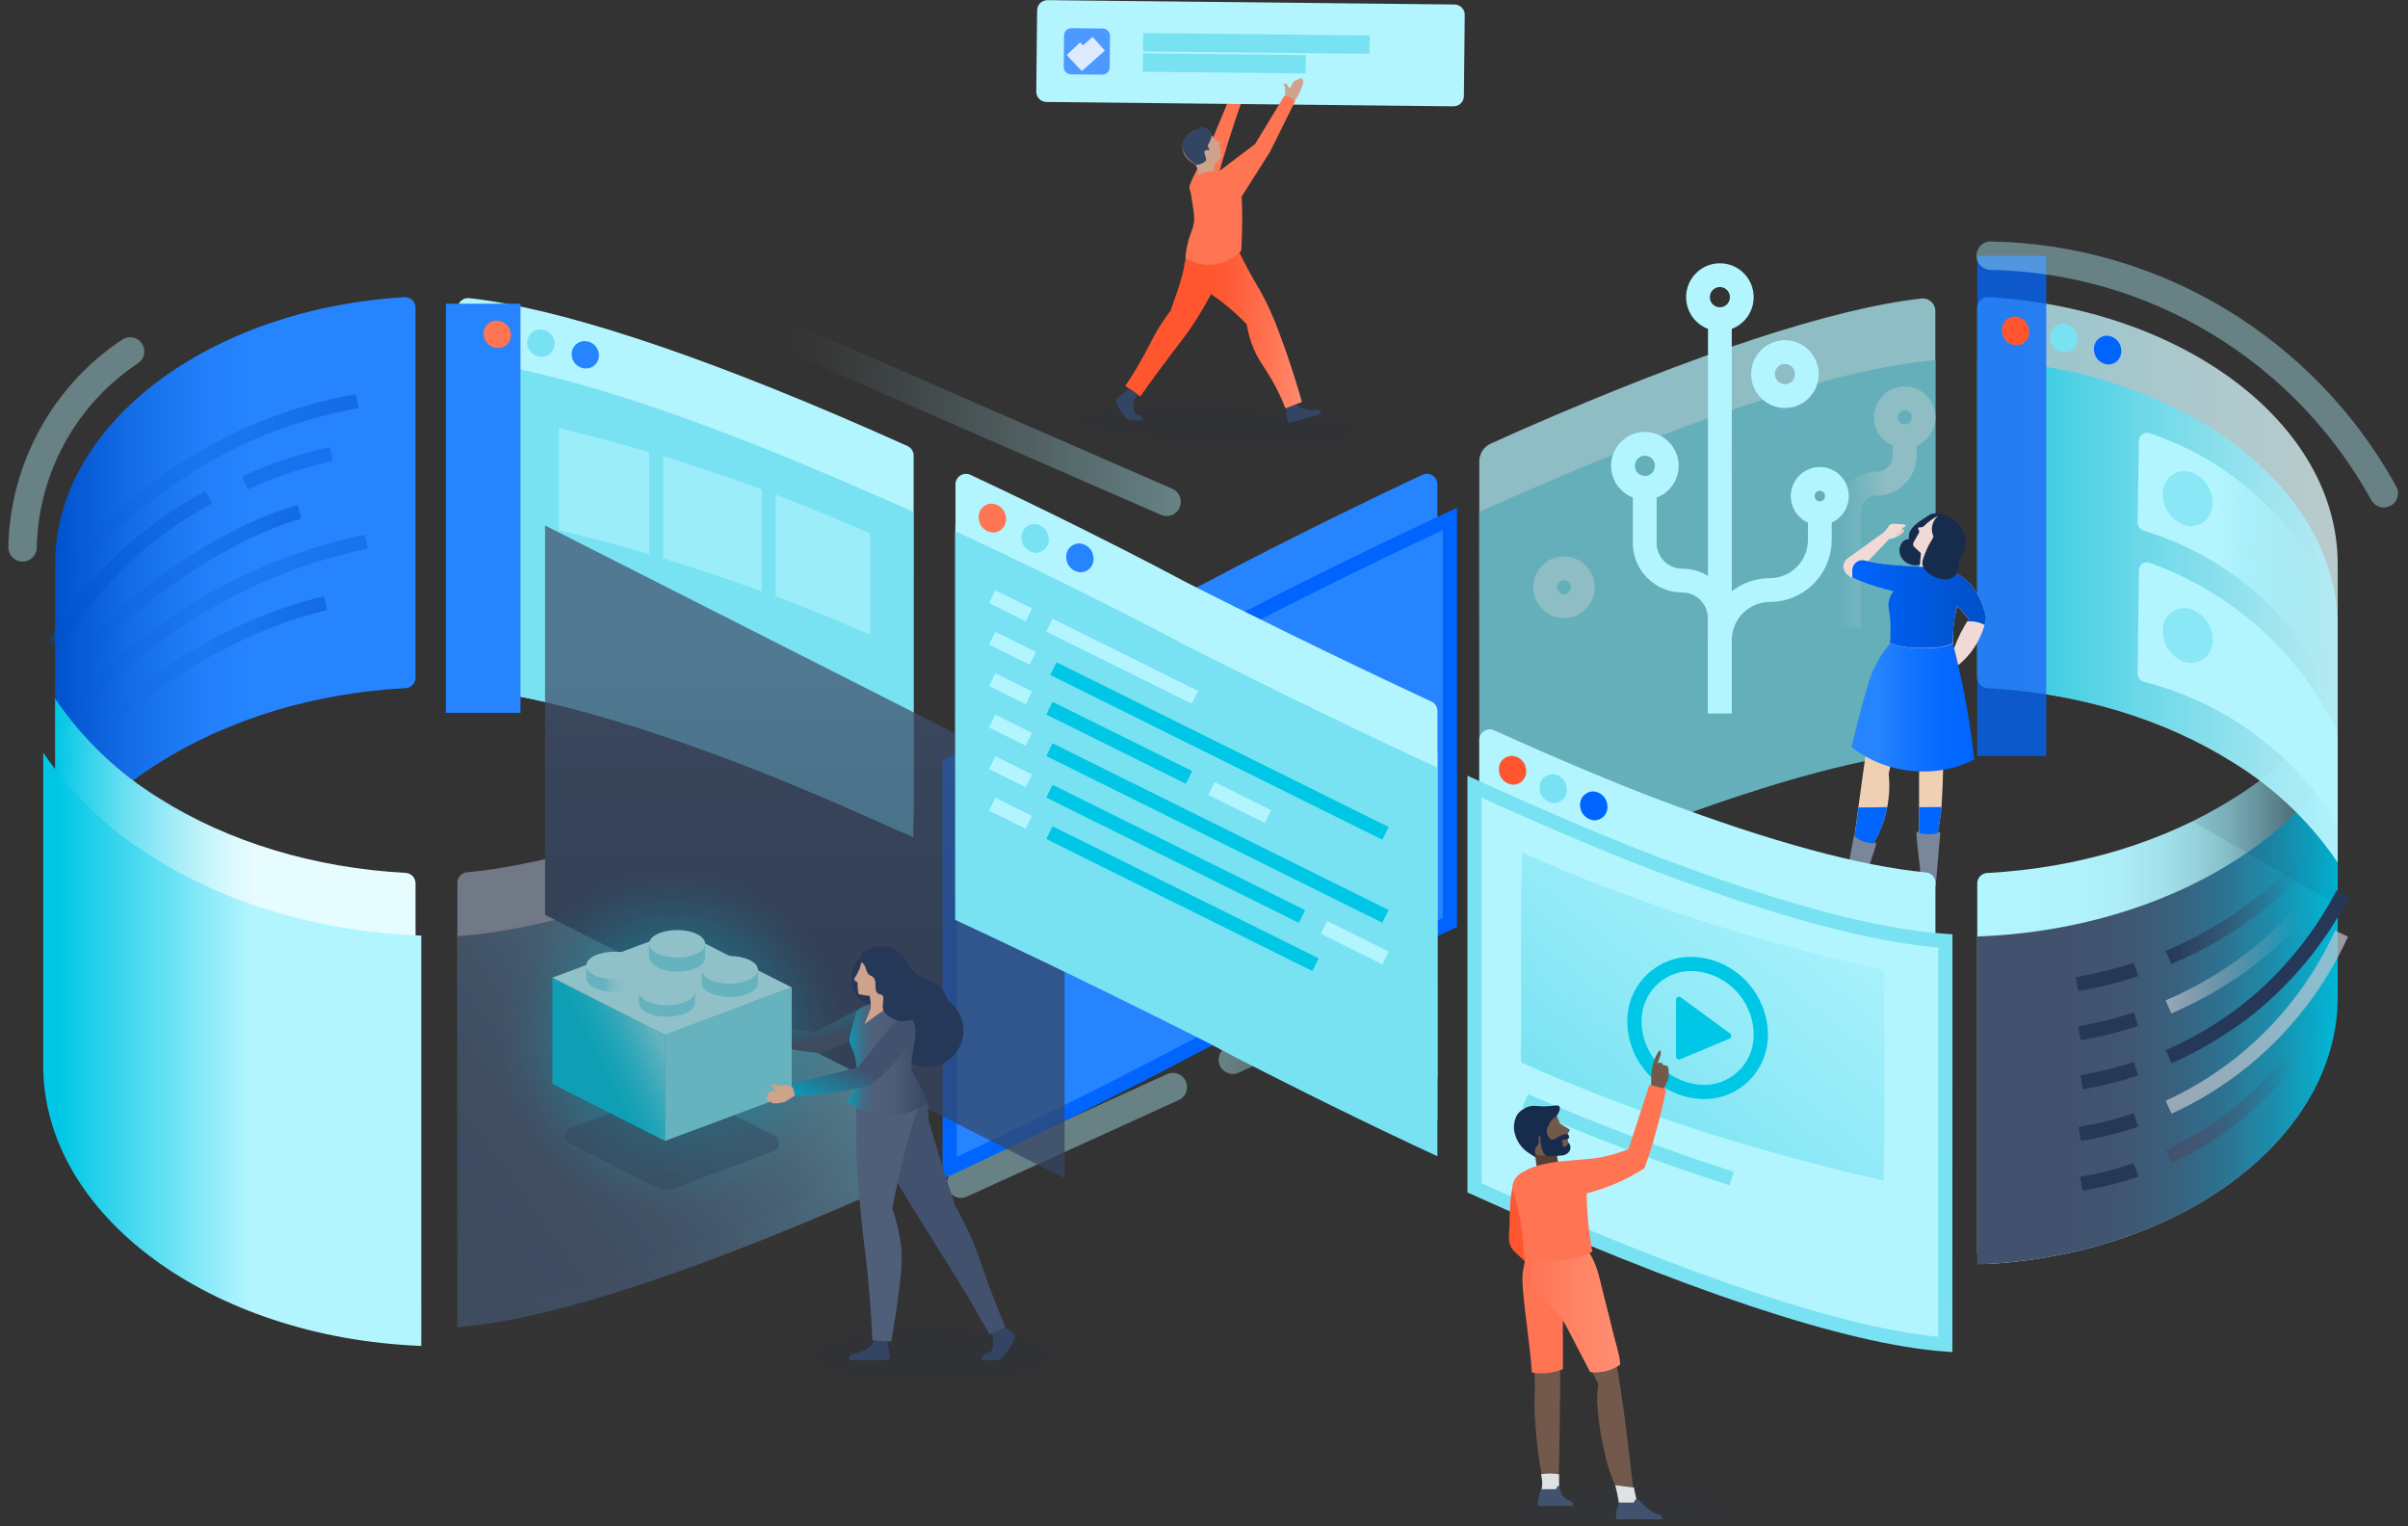 <svg width="232" height="147" viewBox="0 0 232 147" fill="none" xmlns="http://www.w3.org/2000/svg">
<rect x="0" y="0" width="232" height="147" fill="#333333" stroke="none"/>
<path opacity="0.4" d="M118.777 102.079L137.068 93.741" stroke="url(#paint0_linear)" stroke-width="2.74" stroke-linecap="round"/>
<path opacity="0.4" d="M92.586 114.02L113 104.718" stroke="url(#paint1_linear)" stroke-width="2.74" stroke-linecap="round"/>
<g opacity="0.71">
<path d="M142.523 44.444C142.519 43.702 142.955 43.029 143.631 42.732C144.679 42.269 145.717 41.805 146.733 41.341C163.482 34.019 176.627 29.706 185.123 28.751C185.465 28.714 185.806 28.825 186.062 29.056C186.317 29.287 186.463 29.616 186.462 29.961V65.153C186.463 65.776 185.994 66.299 185.377 66.364C179.105 66.971 170.576 69.29 159.956 73.287C155.936 74.799 150.965 76.881 145.187 79.473H145.159C144.582 79.743 143.908 79.696 143.374 79.348C142.84 79.001 142.522 78.401 142.533 77.762L142.523 44.444Z" fill="#B3F5FF"/>
<path d="M142.523 49.308C143.95 48.663 145.357 48.037 146.733 47.453C164.391 39.718 178.043 35.345 186.467 34.71V72.341C180.102 72.768 171.203 75.123 159.956 79.353C155.936 80.864 150.965 82.946 145.187 85.539L142.537 86.735L142.523 49.308Z" fill="#79E2F2"/>
<path d="M183.512 42.019V43.873C183.512 45.369 182.305 46.582 180.816 46.582V46.582C179.328 46.582 178.121 47.794 178.121 49.29V60.498" stroke="url(#paint2_linear)" stroke-width="2.29"/>
<path fill-rule="evenodd" clip-rule="evenodd" d="M183.513 42.018C184.515 42.018 185.327 41.202 185.327 40.196C185.327 39.189 184.515 38.373 183.513 38.373C182.511 38.373 181.699 39.189 181.699 40.196C181.699 41.202 182.511 42.018 183.513 42.018Z" stroke="#B3F5FF" stroke-width="2.29"/>
<path d="M150.684 58.397V60.251C150.68 60.973 150.963 61.666 151.47 62.177C151.977 62.688 152.666 62.975 153.384 62.973V62.973C154.872 62.973 156.079 64.186 156.079 65.682V76.89" stroke="url(#paint3_linear)" stroke-width="2.29"/>
<path fill-rule="evenodd" clip-rule="evenodd" d="M150.683 58.392C151.685 58.392 152.497 57.576 152.497 56.569C152.497 55.563 151.685 54.747 150.683 54.747C149.681 54.747 148.869 55.563 148.869 56.569C148.869 57.576 149.681 58.392 150.683 58.392Z" stroke="#B3F5FF" stroke-width="2.29"/>
</g>
<path d="M165.703 68.636V30.745" stroke="url(#paint4_linear)" stroke-width="2.29"/>
<path d="M171.971 38.155V40.344C171.971 42.083 170.568 43.493 168.837 43.493V43.493C168.006 43.493 167.209 43.825 166.621 44.415C166.033 45.005 165.703 45.806 165.703 46.641V59.667" stroke="url(#paint5_linear)" stroke-width="2.29"/>
<path d="M165.703 68.733V61.675C165.703 59.004 167.858 56.838 170.517 56.838V56.838C173.176 56.838 175.331 54.673 175.331 52.002V49.451" stroke="url(#paint6_linear)" stroke-width="2.29"/>
<path d="M158.461 46.989V52.294C158.461 54.3 160.079 55.925 162.075 55.925V55.925C164.071 55.925 165.689 57.551 165.689 59.556V68.631" stroke="url(#paint7_linear)" stroke-width="2.29"/>
<path fill-rule="evenodd" clip-rule="evenodd" d="M158.478 46.989C159.643 46.989 160.588 46.041 160.588 44.87C160.588 43.7 159.643 42.751 158.478 42.751C157.313 42.751 156.369 43.7 156.369 44.87C156.369 46.041 157.313 46.989 158.478 46.989Z" stroke="#B3F5FF" stroke-width="2.29"/>
<path fill-rule="evenodd" clip-rule="evenodd" d="M165.703 30.744C166.868 30.744 167.812 29.796 167.812 28.625C167.812 27.455 166.868 26.506 165.703 26.506C164.538 26.506 163.594 27.455 163.594 28.625C163.594 29.796 164.538 30.744 165.703 30.744Z" stroke="#B3F5FF" stroke-width="2.29"/>
<path fill-rule="evenodd" clip-rule="evenodd" d="M171.971 38.155C173.135 38.155 174.08 37.207 174.08 36.036C174.08 34.866 173.135 33.917 171.971 33.917C170.806 33.917 169.861 34.866 169.861 36.036C169.861 37.207 170.806 38.155 171.971 38.155Z" stroke="#B3F5FF" stroke-width="2.29"/>
<path fill-rule="evenodd" clip-rule="evenodd" d="M175.329 49.442C176.239 49.442 176.977 48.701 176.977 47.786C176.977 46.872 176.239 46.131 175.329 46.131C174.419 46.131 173.682 46.872 173.682 47.786C173.682 48.701 174.419 49.442 175.329 49.442Z" stroke="#B3F5FF" stroke-width="2.29"/>
<path d="M190.5 85.102C190.499 84.565 190.917 84.121 191.451 84.091C200.22 83.628 208.528 81.114 215.197 76.904C219.18 74.455 222.599 71.183 225.226 67.305V96.055C225.226 109.545 210.392 120.633 191.571 121.755C191.293 121.772 191.021 121.673 190.819 121.481C190.616 121.29 190.501 121.023 190.5 120.744V85.102Z" fill="url(#paint8_linear)"/>
<path d="M215.197 82.984C208.306 87.347 199.602 89.884 190.5 90.213V121.802C209.825 121.064 225.226 109.796 225.226 96.051V73.38C222.599 77.26 219.18 80.534 215.197 82.984Z" fill="url(#paint9_linear)"/>
<path d="M205.792 93.385C203.932 93.993 202.032 94.468 200.105 94.804L205.792 93.385Z" fill="#253858"/>
<path d="M205.792 93.385C203.932 93.993 202.032 94.468 200.105 94.804" stroke="#253858" stroke-width="1.37"/>
<path d="M225.979 78.369C221.723 84.524 215.809 89.332 208.93 92.23" stroke="url(#paint10_linear)" stroke-width="1.37"/>
<path d="M205.796 98.175C204.011 98.76 202.186 99.214 200.336 99.534L205.796 98.175Z" fill="#253858"/>
<path d="M205.796 98.175C204.011 98.76 202.186 99.214 200.336 99.534" stroke="#253858" stroke-width="1.37"/>
<path opacity="0.7" d="M225.846 82.214C223.547 86.047 220.576 89.429 217.077 92.198C214.573 94.137 211.834 95.748 208.926 96.993" stroke="url(#paint11_linear)" stroke-width="1.37"/>
<path d="M205.797 102.946C204.085 103.511 202.334 103.946 200.559 104.249L205.797 102.946Z" fill="#253858"/>
<path d="M205.797 102.946C204.085 103.511 202.334 103.946 200.559 104.249" stroke="#253858" stroke-width="1.37"/>
<path d="M225.726 86.076C223.502 90.358 220.417 94.129 216.666 97.15C214.297 99.02 211.699 100.579 208.936 101.787" stroke="url(#paint12_linear)" stroke-width="1.37"/>
<path d="M205.791 107.881C204.026 108.48 202.215 108.931 200.377 109.23L205.791 107.881Z" fill="#253858"/>
<path d="M205.791 107.881C204.026 108.48 202.215 108.931 200.377 109.23" stroke="#253858" stroke-width="1.37"/>
<path opacity="0.7" d="M225.597 89.935C223.451 94.655 220.253 98.817 216.251 102.098C214.019 103.929 211.56 105.461 208.936 106.656" stroke="url(#paint13_linear)" stroke-width="1.37"/>
<path d="M205.797 112.685C204.079 113.28 202.314 113.73 200.521 114.029L205.797 112.685Z" fill="#253858"/>
<path d="M205.797 112.685C204.079 113.28 202.314 113.73 200.521 114.029" stroke="#253858" stroke-width="1.37"/>
<path d="M225.468 93.797C222.411 101.584 216.492 107.892 208.936 111.418" stroke="url(#paint14_linear)" stroke-width="1.37"/>
<path d="M5.309 54.325C5.309 40.836 20.142 29.748 38.964 28.626C39.242 28.609 39.514 28.708 39.716 28.899C39.919 29.091 40.034 29.357 40.035 29.637V65.274C40.036 65.811 39.618 66.255 39.084 66.285C30.315 66.748 22.007 69.262 15.338 73.472C11.355 75.921 7.936 79.193 5.309 83.072L5.309 54.325Z" fill="url(#paint15_linear)"/>
<g style="mix-blend-mode:multiply" opacity="0.1">
<path d="M215.198 76.903C213.923 77.71 212.606 78.447 211.252 79.111L225.227 87.221V67.3C222.601 71.18 219.182 74.454 215.198 76.903Z" fill="url(#paint16_linear)"/>
</g>
<path d="M186.943 80.177C186.587 80.035 186.204 79.972 185.821 79.992C185.423 79.98 185.026 80.034 184.645 80.15C184.645 80.15 184.88 80.748 185.891 80.748C186.901 80.748 186.943 80.177 186.943 80.177Z" fill="#505F79"/>
<path opacity="0.1" d="M177.946 87.119C183.131 87.119 187.334 86.43 187.334 85.58C187.334 84.729 183.131 84.04 177.946 84.04C172.762 84.04 168.559 84.729 168.559 85.58C168.559 86.43 172.762 87.119 177.946 87.119Z" fill="#344563"/>
<path d="M187.939 61.958C187.898 61.8 187.845 61.645 187.782 61.495C187.708 61.318 187.62 61.147 187.519 60.984C187.413 61.012 187.238 61.059 187.021 61.096C186.804 61.133 186.688 61.142 186.61 61.151C186.148 61.207 185.327 61.3 183.056 61.453C182.425 62.155 181.97 63 181.731 63.915C180.194 69.559 179.885 71.761 179.885 71.761C179.885 71.761 179.267 75.935 178.662 80.702C178.971 80.906 179.3 81.075 179.645 81.207C179.891 81.294 180.147 81.349 180.407 81.37C181.67 79.333 182.219 76.93 181.967 74.544C182.2 73.371 182.54 72.222 182.982 71.112C183.305 70.305 184.311 67.787 184.828 67.866C185.345 67.945 184.934 70.365 184.893 74.864C184.893 77.284 184.893 79.269 184.893 80.586C185.221 80.765 185.607 80.803 185.964 80.693C186.223 80.633 186.462 80.505 186.656 80.322C186.811 79.608 186.929 78.886 187.011 78.161C187.058 77.766 187.076 77.447 187.099 76.992C187.141 76.232 187.191 75.137 187.219 73.82C187.441 71.135 187.501 70.217 187.505 69.957C187.51 69.726 187.529 69.496 187.561 69.266C187.561 69.188 187.584 69.109 187.611 68.988C187.773 68.172 188.493 64.703 188.304 63.424C188.222 62.926 188.1 62.436 187.939 61.958Z" fill="#F0D0B4"/>
<path d="M187.053 77.738C187.053 77.887 187.03 78.03 187.011 78.202C186.929 78.928 186.81 79.649 186.656 80.363C186.462 80.546 186.223 80.675 185.963 80.734C185.607 80.845 185.221 80.806 184.893 80.627C184.893 79.871 184.893 78.902 184.893 77.757L187.053 77.738Z" fill="#0065FF"/>
<path d="M180.786 81.217C180.786 81.217 180.703 81.036 179.863 80.753C179.463 80.607 179.045 80.519 178.621 80.493C178.73 80.827 178.99 81.089 179.323 81.198C179.797 81.356 180.308 81.362 180.786 81.217Z" fill="#505F79"/>
<path d="M186.942 80.177C186.193 80.441 185.376 80.431 184.634 80.149C184.699 81.221 184.791 82.083 184.87 82.686C184.966 83.442 185.146 84.671 184.75 84.852C184.7 84.87 184.649 84.882 184.597 84.889L184.371 84.944C184.279 84.944 184.099 85 183.706 85.051L183.646 85.232C184.314 85.426 184.992 85.581 185.677 85.695C185.9 85.754 186.137 85.713 186.328 85.584C186.433 85.481 186.497 85.342 186.508 85.195L186.942 80.177Z" fill="#7A869A"/>
<path d="M181.833 77.743C181.769 78.068 181.69 78.406 181.589 78.754C181.316 79.674 180.922 80.554 180.416 81.37C180.157 81.348 179.901 81.294 179.655 81.207C179.31 81.075 178.98 80.906 178.672 80.702C178.801 79.691 178.93 78.703 179.055 77.776C179.978 77.785 180.91 77.757 181.833 77.743Z" fill="#0065FF"/>
<path d="M178.625 80.512C178.942 80.801 179.323 81.009 179.737 81.119C180.078 81.211 180.433 81.244 180.785 81.217C180.563 82.033 180.323 82.687 180.185 83.132C179.823 83.968 179.584 84.852 179.474 85.756C179.474 85.974 179.474 86.155 179.474 86.271H178.306L178.117 86.095L177.845 86.253H174.96C174.78 86.253 174.651 86.109 174.706 85.965L175.856 85.664C176.965 85.44 177.839 84.58 178.085 83.47C178.196 82.784 178.32 82.028 178.431 81.486C178.486 81.161 178.551 80.836 178.625 80.512Z" fill="#7A869A"/>
<path d="M188.156 62.004C188.464 63.259 188.772 64.57 189.079 65.936C189.596 68.478 189.961 70.889 190.21 73.152C189.673 73.432 189.112 73.665 188.535 73.847C185.969 74.605 183.221 74.441 180.762 73.384C179.913 73.011 179.113 72.532 178.381 71.96C179.249 68.338 180.01 65.709 180.269 65.069C180.497 64.479 180.777 63.909 181.104 63.367C181.646 62.481 182.31 61.676 183.075 60.975L188.156 62.004Z" fill="url(#paint17_linear)"/>
<path d="M185.345 121.657C176.243 120.683 161.807 115.814 143.119 107.412C142.756 107.247 142.523 106.884 142.523 106.484V71.274C142.524 70.93 142.697 70.61 142.984 70.423C143.271 70.235 143.632 70.207 143.945 70.346C150.254 73.189 155.622 75.447 159.956 77.08C170.673 81.114 179.257 83.437 185.548 84.035C186.069 84.079 186.471 84.516 186.471 85.042V120.66C186.468 120.948 186.343 121.22 186.129 121.41C185.914 121.6 185.629 121.69 185.345 121.657Z" fill="#B3F5FF"/>
<path d="M187.417 129.508C178.02 128.808 162.443 123.633 142.066 114.423V75.786C149.216 79.032 155.257 81.592 160.066 83.4C171.674 87.769 180.859 90.199 187.426 90.639L187.417 129.508Z" fill="#B3F5FF" stroke="#79E2F2" stroke-width="1.37"/>
<path d="M88.016 79.097C88.016 79.441 87.843 79.761 87.556 79.949C87.269 80.136 86.907 80.165 86.594 80.025L85.367 79.473C79.579 76.881 74.604 74.803 70.597 73.291C59.88 69.257 51.296 66.934 45.005 66.336C44.484 66.292 44.083 65.855 44.082 65.329V29.725C44.083 29.438 44.205 29.164 44.418 28.972C44.631 28.781 44.915 28.688 45.199 28.718C53.687 29.646 66.919 33.954 83.816 41.36C84.997 41.879 86.207 42.412 87.43 42.964C87.793 43.128 88.026 43.492 88.025 43.892L88.016 79.097Z" fill="#B3F5FF"/>
<path d="M44.072 34.695V66.275C50.437 66.701 59.335 69.057 70.583 73.286C74.603 74.798 79.574 76.88 85.352 79.468L88.001 80.664V49.312C86.575 48.667 85.168 48.041 83.792 47.457C66.152 39.699 52.491 35.326 44.072 34.695Z" fill="#79E2F2"/>
<path d="M42.961 29.256H50.147V68.668H42.961V29.256Z" fill="#2684FF"/>
<path d="M40.035 120.734C40.034 121.014 39.919 121.28 39.716 121.472C39.514 121.663 39.242 121.762 38.964 121.745C20.142 120.642 5.309 109.535 5.309 96.046V67.295C7.936 71.173 11.355 74.445 15.338 76.894C21.989 81.105 30.329 83.618 39.084 84.082C39.618 84.111 40.036 84.555 40.035 85.093V120.734Z" fill="url(#paint18_linear)"/>
<path d="M40.589 129.648C20.318 128.873 4.164 117.053 4.164 102.636V72.494C6.922 76.555 10.507 79.98 14.682 82.543C21.91 87.12 31.039 89.782 40.589 90.125V129.648Z" fill="url(#paint19_linear)"/>
<path opacity="0.75" d="M225.226 83.072C222.599 79.193 219.18 75.921 215.197 73.472C208.546 69.262 200.206 66.748 191.451 66.285C190.917 66.255 190.499 65.811 190.5 65.274V29.637C190.501 29.357 190.616 29.091 190.819 28.899C191.021 28.708 191.293 28.609 191.571 28.626C210.392 29.73 225.226 40.836 225.226 54.325V83.072Z" fill="url(#paint20_linear)"/>
<g opacity="0.75">
<path d="M190.5 34.654V65.26C190.499 65.797 190.917 66.241 191.451 66.271C200.22 66.735 208.528 69.248 215.197 73.459C219.18 75.907 222.599 79.179 225.226 83.058V60.405C225.226 46.66 209.825 35.392 190.5 34.654Z" fill="url(#paint21_linear)"/>
<path d="M190.5 24.643H197.146V72.828H190.5V24.643Z" fill="#0065FF"/>
</g>
<path d="M92.051 68.501C92.047 68.103 92.277 67.74 92.637 67.574L96.131 65.937C97.409 65.334 98.665 64.736 99.879 64.156C108.999 59.788 116.111 56.161 116.18 56.124L119.194 54.538C122.669 52.735 129.2 49.414 137.051 45.728C137.365 45.582 137.731 45.607 138.022 45.795C138.313 45.983 138.488 46.308 138.486 46.655V81.861C138.49 82.258 138.263 82.621 137.905 82.788C135.574 83.874 133.142 85.019 130.659 86.211C121.539 90.579 114.426 94.205 114.352 94.242L111.339 95.828C108.279 97.414 102.002 100.619 94.414 104.175L93.491 104.611C93.177 104.757 92.81 104.732 92.519 104.544C92.228 104.356 92.053 104.031 92.055 103.684L92.051 68.501Z" fill="#2684FF"/>
<path d="M91.486 73.653C92.871 73.008 94.297 72.345 95.723 71.668C97.052 71.042 98.354 70.425 99.614 69.813C109.08 65.278 116.465 61.517 116.539 61.466L119.668 59.82C123.489 57.835 130.883 54.079 139.694 49.989V88.854C137.091 90.064 134.363 91.349 131.571 92.684C122.105 97.219 114.72 100.98 114.646 101.031L111.517 102.677C108.342 104.324 101.825 107.653 93.951 111.358L91.496 112.504L91.486 73.653Z" fill="#2684FF" stroke="#0065FF" stroke-width="1.37"/>
<g style="mix-blend-mode:multiply">
<path d="M138.485 107.765C138.487 108.112 138.312 108.437 138.021 108.625C137.73 108.813 137.364 108.838 137.05 108.692L136.127 108.256C128.53 104.681 122.257 101.477 119.193 99.909L116.179 98.309C116.11 98.272 108.993 94.646 99.873 90.278C97.39 89.086 94.957 87.959 92.626 86.856C92.268 86.688 92.041 86.325 92.045 85.928V50.718C92.043 50.37 92.218 50.046 92.509 49.858C92.8 49.67 93.166 49.644 93.48 49.79C101.327 53.463 107.862 56.788 111.347 58.601L114.351 60.182C114.42 60.219 121.537 63.846 130.657 68.214C131.871 68.798 133.127 69.392 134.405 69.995L137.899 71.632C138.257 71.799 138.485 72.162 138.48 72.559L138.485 107.765Z" fill="#DFE1E5"/>
</g>
<g opacity="0.73">
<path d="M44.068 85.033C44.069 84.507 44.47 84.07 44.991 84.027C51.282 83.447 59.867 81.119 70.584 77.071C74.918 75.439 80.276 73.18 86.594 70.338C86.907 70.198 87.269 70.227 87.556 70.414C87.843 70.601 88.016 70.921 88.016 71.265V106.48C88.017 106.88 87.784 107.243 87.421 107.408C68.751 115.81 54.296 120.679 45.194 121.653C44.91 121.683 44.626 121.591 44.414 121.399C44.201 121.208 44.079 120.934 44.078 120.647L44.068 85.033Z" fill="#8993A4"/>
<path d="M44.068 90.18C50.428 89.754 59.331 87.398 70.579 83.169C75.231 81.416 81.088 78.94 88.011 75.791V113.227C68.267 122.149 53.175 127.167 44.068 127.844L44.068 90.18Z" fill="url(#paint22_linear)"/>
<path d="M52.514 88.126L102.572 113.496V75.99L52.514 50.62V88.126Z" fill="url(#paint23_linear)"/>
<path d="M64.749 116.445C73.775 116.445 81.092 109.094 81.092 100.025C81.092 90.956 73.775 83.605 64.749 83.605C55.723 83.605 48.406 90.956 48.406 100.025C48.406 109.094 55.723 116.445 64.749 116.445Z" fill="url(#paint24_radial)"/>
<path opacity="0.4" d="M65.746 104.908L74.631 109.406C74.917 109.552 75.09 109.854 75.072 110.176C75.054 110.497 74.848 110.778 74.548 110.89L64.976 114.461C64.397 114.678 63.755 114.642 63.203 114.364L54.868 110.144C54.582 109.998 54.409 109.696 54.427 109.375C54.445 109.053 54.651 108.772 54.951 108.66L65.105 104.876C65.314 104.797 65.546 104.809 65.746 104.908Z" fill="#344563"/>
<path d="M72.038 98.536L71.881 99.737C74.156 100.7 76.576 101.277 79.039 101.444C80.764 100.896 82.412 100.131 83.945 99.167C84.267 99.018 84.489 98.713 84.532 98.36L84.569 98.049C84.614 97.672 84.449 97.3 84.138 97.084C83.827 96.867 83.423 96.84 83.087 97.015L78.522 99.394L72.038 98.536Z" fill="url(#paint25_linear)"/>
<path d="M53.217 104.407L64.068 109.903V99.673L53.217 94.178V104.407Z" fill="url(#paint26_linear)"/>
<path d="M76.283 105.349L64.066 109.903V99.673L76.283 95.119V105.349Z" fill="#79E2F2"/>
<path d="M65.434 89.624L76.284 95.119L64.068 99.673L53.217 94.178L65.434 89.624Z" fill="#B3F5FF"/>
<path d="M61.888 94.373V94.345V94.317V94.289V94.136V94.108V94.08V94.053V94.025V93.997V93.969V93.672V93.644V93.617V93.589V93.561V93.533V93.505V93.478V93.45V93.422C61.888 92.689 60.679 92.096 59.188 92.096C57.697 92.096 56.488 92.689 56.488 93.422V93.45V93.478V93.505V93.533V93.561V93.589V93.617V93.644V93.672V93.7V93.728V93.756V93.784V93.811V93.839V94.136V94.164V94.192V94.219C56.488 94.952 57.697 95.546 59.188 95.546C60.679 95.546 61.888 95.105 61.888 94.373Z" fill="url(#paint27_linear)"/>
<path d="M65.229 93.607C66.72 93.607 67.929 93.013 67.929 92.281V92.253V92.225V92.197V92.169V92.141V92.114V92.086V92.058V92.03V92.002V91.974V91.947V91.353V91.325V91.297V91.27V91.242V91.214V91.186V91.158C67.929 90.426 66.72 89.832 65.229 89.832C63.739 89.832 62.529 90.426 62.529 91.158V91.186V91.214V91.242V91.27V91.297V91.325V91.353V91.381V91.409V91.436V91.464V91.492V91.52V91.817V91.845V91.872V91.9V91.928V91.956V91.984C62.538 93.013 63.748 93.607 65.229 93.607Z" fill="url(#paint28_linear)"/>
<path d="M64.26 94.191C62.77 94.191 61.56 94.785 61.56 95.518V95.546V95.573V95.601V95.629V95.657V95.685V95.991V96.019V96.046V96.074V96.102V96.13V96.158V96.454V96.482V96.51V96.538V96.566V96.594V96.621C61.56 97.354 62.77 97.948 64.26 97.948C65.751 97.948 66.96 97.354 66.96 96.621V96.594V96.566V96.538V96.51V96.482V96.454V96.427V96.399V96.371V96.343V96.315V96.287V96.26V95.991V95.963V95.935V95.907V95.879V95.852V95.824C66.96 94.78 65.751 94.191 64.26 94.191Z" fill="url(#paint29_linear)"/>
<path d="M73.011 93.436C73.011 92.703 71.802 92.109 70.311 92.109C68.821 92.109 67.611 92.703 67.611 93.436V93.463V93.491V93.519V93.547V93.672V93.7V93.728V93.756V93.783V93.811V93.839V93.867V93.895V93.922V94.136V94.164V94.192V94.219V94.247V94.275V94.303V94.331V94.358V94.386V94.6V94.627V94.655V94.683V94.711C67.611 95.444 68.821 96.037 70.311 96.037C71.802 96.037 73.011 95.444 73.011 94.711V94.683V94.655V94.627V94.6V94.572V94.544V94.516V94.488V94.46V94.433V94.405V94.377V94.349V94.136V94.108V94.08V94.052V94.025V93.997V93.969V93.941V93.913V93.885V93.672V93.644V93.617V93.589V93.561V93.533C73.011 93.533 73.011 93.44 73.011 93.436Z" fill="url(#paint30_linear)"/>
<path d="M59.184 94.33C60.675 94.33 61.884 93.736 61.884 93.004C61.884 92.272 60.675 91.678 59.184 91.678C57.693 91.678 56.484 92.272 56.484 93.004C56.484 93.736 57.693 94.33 59.184 94.33Z" fill="#B3F5FF"/>
<path d="M65.239 92.239C66.73 92.239 67.939 91.646 67.939 90.913C67.939 90.181 66.73 89.587 65.239 89.587C63.748 89.587 62.539 90.181 62.539 90.913C62.539 91.646 63.748 92.239 65.239 92.239Z" fill="#B3F5FF"/>
<path d="M64.26 96.839C65.752 96.839 66.96 96.245 66.96 95.513C66.96 94.78 65.752 94.186 64.26 94.186C62.769 94.186 61.56 94.78 61.56 95.513C61.56 96.245 62.769 96.839 64.26 96.839Z" fill="#B3F5FF"/>
<path d="M70.311 94.748C71.802 94.748 73.011 94.154 73.011 93.422C73.011 92.689 71.802 92.096 70.311 92.096C68.82 92.096 67.611 92.689 67.611 93.422C67.611 94.154 68.82 94.748 70.311 94.748Z" fill="#B3F5FF"/>
</g>
<path d="M138.486 103.706C138.488 104.054 138.312 104.379 138.021 104.567C137.731 104.755 137.364 104.78 137.05 104.634L136.127 104.198C128.53 100.623 122.258 97.418 119.193 95.851L116.189 94.27C116.119 94.233 109.002 90.606 99.882 86.238C97.399 85.046 94.967 83.919 92.636 82.816C92.278 82.648 92.05 82.285 92.055 81.888V46.664C92.053 46.316 92.228 45.992 92.519 45.804C92.81 45.616 93.176 45.59 93.49 45.736C101.336 49.409 107.872 52.734 111.356 54.547L114.361 56.129C114.43 56.166 121.547 59.792 130.667 64.16C131.881 64.745 133.136 65.338 134.415 65.941L137.909 67.578C138.267 67.745 138.494 68.108 138.49 68.505L138.486 103.706Z" fill="#B3F5FF"/>
<path d="M138.486 111.377L136.118 110.274C128.521 106.698 122.249 103.494 119.184 101.927L116.18 100.345C116.11 100.308 108.993 96.682 99.874 92.314C97.178 91.024 94.552 89.786 92.027 88.604V51.158C100.515 55.095 107.637 58.717 111.329 60.632L114.333 62.213C114.403 62.25 121.52 65.877 130.64 70.245C131.853 70.829 133.109 71.423 134.387 72.026C135.772 72.675 137.129 73.315 138.467 73.936L138.486 111.377Z" fill="#79E2F2"/>
<path d="M49.229 32.206C49.247 32.552 49.121 32.891 48.882 33.142C48.642 33.392 48.31 33.531 47.964 33.527C47.226 33.528 46.617 32.947 46.58 32.206C46.562 31.859 46.688 31.52 46.927 31.27C47.167 31.019 47.499 30.88 47.844 30.884C48.583 30.883 49.192 31.465 49.229 32.206Z" fill="#FF7452"/>
<path d="M53.442 33.054C53.46 33.401 53.334 33.74 53.094 33.99C52.855 34.24 52.523 34.38 52.177 34.376C51.439 34.377 50.83 33.795 50.793 33.054C50.775 32.707 50.901 32.368 51.14 32.118C51.38 31.868 51.712 31.728 52.057 31.733C52.796 31.732 53.405 32.313 53.442 33.054Z" fill="#79E2F2"/>
<path d="M57.707 34.176C57.724 34.52 57.601 34.856 57.366 35.105C57.13 35.355 56.803 35.497 56.461 35.498C55.722 35.499 55.113 34.917 55.076 34.176C55.058 33.829 55.184 33.491 55.423 33.24C55.663 32.99 55.995 32.85 56.34 32.855C57.072 32.864 57.67 33.442 57.707 34.176Z" fill="#2684FF"/>
<path d="M96.924 49.906C96.959 50.26 96.844 50.613 96.607 50.878C96.37 51.143 96.032 51.295 95.678 51.297C94.926 51.266 94.324 50.661 94.293 49.906C94.258 49.551 94.373 49.199 94.611 48.934C94.848 48.669 95.185 48.517 95.539 48.515C96.291 48.545 96.893 49.151 96.924 49.906Z" fill="#FF7452"/>
<path d="M101.045 51.863C101.08 52.217 100.965 52.57 100.728 52.835C100.491 53.1 100.154 53.252 99.799 53.254C99.047 53.223 98.445 52.618 98.414 51.863C98.379 51.508 98.495 51.156 98.732 50.891C98.969 50.626 99.306 50.474 99.66 50.472C100.412 50.502 101.015 51.108 101.045 51.863Z" fill="#79E2F2"/>
<path d="M105.356 53.736C105.391 54.09 105.276 54.443 105.038 54.708C104.801 54.973 104.464 55.125 104.11 55.127C103.358 55.096 102.756 54.491 102.725 53.736C102.69 53.381 102.805 53.029 103.042 52.764C103.279 52.499 103.617 52.347 103.971 52.345C104.723 52.376 105.325 52.981 105.356 53.736Z" fill="#2684FF"/>
<path d="M147.043 74.196C147.078 74.55 146.963 74.903 146.726 75.168C146.489 75.433 146.152 75.585 145.797 75.587C145.045 75.556 144.443 74.951 144.412 74.196C144.377 73.841 144.493 73.489 144.73 73.224C144.967 72.959 145.304 72.807 145.659 72.805C146.41 72.835 147.013 73.441 147.043 74.196Z" fill="#FF5630"/>
<path d="M195.504 31.88C195.539 32.235 195.424 32.588 195.187 32.852C194.95 33.117 194.612 33.269 194.258 33.272C193.506 33.241 192.904 32.636 192.873 31.88C192.838 31.526 192.953 31.173 193.191 30.908C193.428 30.644 193.765 30.491 194.12 30.489C194.871 30.52 195.474 31.125 195.504 31.88Z" fill="#FF5630"/>
<path d="M200.157 32.563C200.192 32.917 200.076 33.27 199.839 33.535C199.602 33.8 199.265 33.952 198.91 33.954C198.159 33.923 197.556 33.318 197.526 32.563C197.491 32.209 197.606 31.856 197.843 31.591C198.08 31.326 198.417 31.174 198.772 31.172C199.524 31.203 200.126 31.808 200.157 32.563Z" fill="#79E2F2"/>
<path d="M204.375 33.722C204.41 34.077 204.295 34.43 204.058 34.694C203.821 34.959 203.484 35.111 203.129 35.113C202.377 35.083 201.775 34.477 201.744 33.722C201.709 33.368 201.825 33.015 202.062 32.75C202.299 32.485 202.636 32.333 202.991 32.331C203.742 32.362 204.345 32.967 204.375 33.722Z" fill="#0065FF"/>
<path d="M150.961 75.963C150.996 76.317 150.881 76.67 150.644 76.935C150.407 77.199 150.07 77.352 149.715 77.354C148.963 77.323 148.361 76.718 148.33 75.963C148.295 75.608 148.411 75.255 148.648 74.99C148.885 74.726 149.222 74.573 149.577 74.571C150.328 74.602 150.931 75.207 150.961 75.963Z" fill="#79E2F2"/>
<path d="M154.869 77.627C154.904 77.982 154.789 78.335 154.552 78.6C154.315 78.864 153.978 79.016 153.623 79.019C152.872 78.988 152.269 78.383 152.239 77.627C152.204 77.273 152.319 76.92 152.556 76.655C152.793 76.391 153.13 76.239 153.485 76.236C154.236 76.267 154.839 76.872 154.869 77.627Z" fill="#0065FF"/>
<path d="M101.105 60.219L115.122 67.17" stroke="#B3F5FF" stroke-width="1.37"/>
<path d="M95.6 57.474L99.126 59.222" stroke="#B3F5FF" stroke-width="1.37"/>
<path d="M101.488 64.406L133.482 80.275" stroke="#00C7E5" stroke-width="1.37"/>
<path d="M95.6 61.476L99.509 63.409" stroke="#B3F5FF" stroke-width="1.37"/>
<path d="M116.725 75.962L122.166 78.661" stroke="#B3F5FF" stroke-width="1.37"/>
<path d="M101.105 68.214L114.559 74.887" stroke="#00C7E5" stroke-width="1.37"/>
<path d="M95.6 65.473L99.126 67.216" stroke="#B3F5FF" stroke-width="1.37"/>
<path d="M101.105 72.211L133.482 88.27" stroke="#00C7E5" stroke-width="1.37"/>
<path d="M95.6 69.471L99.126 71.214" stroke="#B3F5FF" stroke-width="1.37"/>
<path d="M127.561 89.331L133.482 92.271" stroke="#B3F5FF" stroke-width="1.37"/>
<path d="M101.105 76.208L125.442 88.283" stroke="#00C7E5" stroke-width="1.37"/>
<path d="M95.6 73.468L99.126 75.211" stroke="#B3F5FF" stroke-width="1.37"/>
<path d="M101.105 80.205L126.744 92.925" stroke="#00C7E5" stroke-width="1.37"/>
<path d="M95.6 77.465L99.126 79.208" stroke="#B3F5FF" stroke-width="1.37"/>
<path d="M62.719 54.154V54.121" stroke="#C1C7D0" stroke-width="0.46"/>
<path opacity="0.6" fill-rule="evenodd" clip-rule="evenodd" d="M62.534 53.37C59.681 52.535 56.769 51.761 53.848 51.051V41.23C56.737 41.92 59.649 42.7 62.534 43.548V53.37ZM73.385 47.151C71.248 46.363 69.041 45.598 66.808 44.874C65.815 44.554 64.837 44.244 63.891 43.947V53.792C64.971 54.116 66.092 54.464 67.223 54.831C69.281 55.498 71.349 56.222 73.38 56.954L73.385 47.151ZM74.746 47.661C77.797 48.816 80.852 50.073 83.848 51.408V61.151C80.848 59.829 77.792 58.587 74.746 57.441V47.661Z" fill="url(#paint31_linear)"/>
<path opacity="0.4" d="M77.018 32.905L112.399 48.338" stroke="url(#paint32_linear)" stroke-width="2.74" stroke-linecap="round"/>
<path opacity="0.4" d="M147.047 67.239C152.797 70.014 158.684 72.491 164.687 74.659C172.907 77.627 177.439 79.227 183.721 79.862C189.222 80.409 194.775 80.104 200.184 78.957" stroke="url(#paint33_linear)" stroke-width="2.74" stroke-linecap="round"/>
<path opacity="0.4" d="M147.047 113.724C152.797 116.499 158.684 118.975 164.687 121.143C172.907 124.111 177.439 125.711 183.721 126.346C189.222 126.893 194.775 126.588 200.184 125.442" stroke="url(#paint34_linear)" stroke-width="2.74" stroke-linecap="round"/>
<path opacity="0.4" d="M77.691 116.812C72.406 119.181 68.128 121.045 66.614 121.593C58.394 124.56 53.862 126.16 47.58 126.795C42.079 127.343 36.526 127.038 31.117 125.891" stroke="url(#paint35_linear)" stroke-width="2.74" stroke-linecap="round"/>
<path opacity="0.4" d="M107.267 103.206C102.578 105.469 88.168 112.128 77.691 116.812" stroke="url(#paint36_linear)" stroke-width="2.74" stroke-linecap="round"/>
<path opacity="0.4" d="M111.809 44.661L128.41 51.904" stroke="url(#paint37_linear)" stroke-width="2.74" stroke-linecap="round"/>
<path opacity="0.4" d="M68.65 25.834L87.43 34.028" stroke="url(#paint38_linear)" stroke-width="2.74" stroke-linecap="round"/>
<path opacity="0.4" d="M191.793 24.628C207.577 24.92 222.011 33.641 229.667 47.513" stroke="url(#paint39_linear)" stroke-width="2.74" stroke-linecap="round"/>
<path d="M146.64 102.376C157.855 107.407 169.509 110.983 181.467 113.719C181.467 113.719 181.546 110.282 181.537 110.751C181.56 108.363 181.569 105.974 181.564 103.586C181.56 101.198 181.564 98.81 181.537 96.422C181.537 96.106 181.615 93.486 181.467 93.454C169.509 90.718 157.855 87.143 146.64 82.111C146.677 82.111 146.566 85.524 146.571 85.079C146.548 87.467 146.538 89.856 146.543 92.244C146.548 94.632 146.543 97.02 146.571 99.408C146.571 99.775 146.418 102.274 146.64 102.376Z" fill="url(#paint40_linear)"/>
<path d="M146.949 106.025C150.102 107.393 153.411 108.747 156.923 110.064C160.335 111.347 163.642 112.502 166.842 113.528" fill="#B3F5FF"/>
<path d="M146.949 106.025C150.102 107.393 153.411 108.747 156.923 110.064C160.335 111.347 163.642 112.502 166.842 113.528" stroke="#79E2F2" stroke-width="1.37"/>
<path d="M205.949 50.3C205.946 50.683 206.197 51.022 206.563 51.13C215.054 53.672 221.926 59.969 225.223 68.232V59.319C223.89 55.669 221.838 52.325 219.191 49.488C215.866 45.936 211.714 43.272 207.108 41.735C206.873 41.649 206.611 41.683 206.406 41.826C206.201 41.969 206.077 42.203 206.074 42.454L205.949 50.3Z" fill="url(#paint41_linear)"/>
<path d="M205.949 64.856C205.95 65.25 206.216 65.593 206.595 65.691C214.332 67.644 221.007 72.552 225.2 79.371C225.246 76.449 225.2 73.523 225.223 70.602C223.714 67.383 221.674 64.443 219.191 61.907C215.784 58.476 211.662 55.846 207.122 54.209C206.886 54.118 206.621 54.148 206.412 54.291C206.203 54.433 206.077 54.669 206.074 54.923L205.949 64.856Z" fill="url(#paint42_linear)"/>
<path opacity="0.7" d="M213.153 61.958C213.103 62.593 212.763 63.17 212.233 63.521C211.702 63.871 211.04 63.955 210.439 63.748C209.081 63.266 208.233 61.907 208.395 60.469C208.444 59.833 208.784 59.256 209.315 58.906C209.846 58.556 210.508 58.472 211.108 58.679C212.467 59.16 213.315 60.52 213.153 61.958Z" fill="#79E2F2"/>
<path opacity="0.7" d="M213.153 48.774C213.103 49.41 212.763 49.987 212.233 50.337C211.702 50.687 211.04 50.771 210.439 50.564C209.081 50.083 208.233 48.723 208.395 47.285C208.444 46.649 208.784 46.072 209.315 45.722C209.846 45.372 210.508 45.288 211.108 45.495C212.467 45.977 213.315 47.336 213.153 48.774Z" fill="#79E2F2"/>
<path opacity="0.4" d="M216.979 117.994C223.527 114.141 227.774 107.303 228.342 99.7V99.7" stroke="url(#paint43_linear)" stroke-width="2.74" stroke-linecap="round"/>
<path opacity="0.4" d="M2.17 52.725C2.332 45.105 6.206 38.051 12.536 33.852V33.852" stroke="url(#paint44_linear)" stroke-width="2.74" stroke-linecap="round"/>
<g opacity="0.5">
<path d="M5.387 74.608C7.537 71.877 11.008 68.501 15.739 65.246C21.864 61.026 27.554 58.976 31.367 58.105" stroke="url(#paint45_linear)" stroke-width="1.37"/>
<path opacity="0.7" d="M5.553 70.263C8.581 66.527 12.128 63.247 16.085 60.525C21.849 56.46 28.377 53.62 35.271 52.178" stroke="url(#paint46_linear)" stroke-width="1.37"/>
<path d="M5.725 66.743C7.428 63.887 10.755 59.56 16.497 55.554C21.269 52.215 25.852 50.082 28.861 49.321" stroke="url(#paint47_linear)" stroke-width="1.37"/>
<path opacity="0.7" d="M23.6 46.521C26.266 45.283 29.062 44.349 31.935 43.738" stroke="#0052CC" stroke-width="1.37"/>
<path opacity="0.7" d="M5.309 62.032C8.874 56.057 13.988 51.168 20.105 47.889" stroke="url(#paint48_linear)" stroke-width="1.37"/>
<path d="M5.918 55.99C9.163 51.843 13.061 48.256 17.456 45.37C19.918 43.758 22.526 42.386 25.247 41.271C28.203 40.071 31.277 39.191 34.418 38.647" stroke="url(#paint49_linear)" stroke-width="1.37"/>
</g>
<path opacity="0.1" d="M89.885 133.079C96.188 133.079 101.298 131.935 101.298 130.524C101.298 129.113 96.188 127.969 89.885 127.969C83.581 127.969 78.471 129.113 78.471 130.524C78.471 131.935 83.581 133.079 89.885 133.079Z" fill="#172B4D"/>
<path d="M76.855 105.376L75.605 106.146C75.333 106.216 75.057 106.265 74.778 106.29C74.561 106.29 74.386 106.29 74.271 106.188C74.231 106.146 74.201 106.095 74.183 106.04C74.112 106.084 74.023 106.084 73.952 106.04C73.875 105.995 73.829 105.911 73.832 105.822C73.836 105.738 73.891 105.666 73.971 105.641C73.936 105.595 73.917 105.54 73.915 105.483C73.915 105.26 74.298 105.066 74.838 104.992C74.538 104.894 74.344 104.709 74.354 104.528C74.356 104.484 74.373 104.442 74.4 104.407L75.152 104.583C75.302 104.539 75.458 104.519 75.614 104.523C75.893 104.536 76.164 104.619 76.403 104.764L76.855 105.376Z" fill="#CEA28B"/>
<path d="M96.227 127.607C96.859 127.815 97.421 128.198 97.847 128.711C97.796 128.855 97.736 128.999 97.667 129.152C97.343 129.851 96.887 130.481 96.324 131.007H94.556C94.549 130.959 94.549 130.91 94.556 130.863C94.63 130.399 95.433 130.237 95.479 130.227C95.763 129.621 95.763 128.919 95.479 128.312L96.227 127.607Z" fill="#344563"/>
<path d="M89.337 102.779C91.264 102.779 92.826 101.209 92.826 99.273C92.826 97.337 91.264 95.768 89.337 95.768C87.41 95.768 85.848 97.337 85.848 99.273C85.848 101.209 87.41 102.779 89.337 102.779Z" fill="#253858"/>
<path d="M88.308 104.384C87.131 103.396 84.407 103.86 83.581 105.265C82.755 106.67 83.964 109.179 85.427 112.049C85.834 112.842 86.461 114.001 89.272 118.509C90.837 121.013 91.155 121.472 92.143 123.09C93.56 125.409 94.649 127.305 95.341 128.534L96.86 127.82C96.121 126.091 95.581 124.667 95.231 123.698C94.483 121.648 94.174 120.54 93.384 118.787C92.858 117.632 92.355 116.728 92.023 116.153C91.715 115.226 91.407 114.276 91.1 113.306C90.503 111.432 89.949 109.591 89.438 107.783C89.494 107.156 89.42 106.525 89.221 105.928C89.053 105.343 88.738 104.812 88.308 104.384Z" fill="#42526E"/>
<path d="M85.381 128.85C85.45 129.095 85.514 129.36 85.565 129.643C85.632 129.995 85.68 130.351 85.708 130.709C85.715 130.789 85.688 130.869 85.633 130.928C85.579 130.987 85.502 131.02 85.422 131.02H81.776C81.757 130.856 81.799 130.69 81.896 130.556C82.044 130.385 82.261 130.394 82.519 130.352C83.027 130.244 83.495 129.997 83.871 129.638C84.095 129.415 84.268 129.146 84.379 128.85L85.381 128.85Z" fill="#344563"/>
<path d="M86.106 102.891C85.299 102.684 84.443 102.811 83.729 103.243C82.838 103.86 82.418 105.066 82.478 109.582C82.511 111.831 82.649 114.266 83.041 117.929C83.337 120.675 83.475 121.319 83.692 123.763C83.895 126.031 83.997 127.895 84.047 129.124L85.866 129.23C86.263 126.963 86.526 125.057 86.697 123.573C86.884 122.395 86.925 121.199 86.817 120.011C86.694 119.062 86.497 118.124 86.226 117.206C86.138 116.918 86.051 116.649 85.968 116.413C86.078 115.801 86.263 114.85 86.521 113.691C86.844 112.253 87.126 110.978 87.592 109.388C88.368 106.707 88.686 106.429 88.515 105.553C88.255 104.291 87.332 103.271 86.106 102.891Z" fill="#505F79"/>
<path d="M82.242 93.236C81.987 93.868 81.963 94.571 82.173 95.22C82.354 95.769 82.72 96.236 83.207 96.542C83.412 96.659 83.638 96.735 83.872 96.764C84.086 96.804 84.307 96.788 84.513 96.718C85.233 96.324 84.421 93.249 83.378 92.48C83.252 92.366 83.085 92.308 82.916 92.317C82.538 92.378 82.353 92.92 82.242 93.236Z" fill="#253858"/>
<path d="M89.335 106.193C87.078 107.985 83.879 107.938 81.674 106.081C81.909 105.721 82.098 105.334 82.237 104.927C82.606 103.837 82.631 102.659 82.306 101.555C82.066 100.804 81.845 100.716 81.845 100.132C81.845 99.868 81.886 99.747 82.237 98.486C82.491 97.558 82.5 97.502 82.588 97.382C83.117 96.891 83.826 96.644 84.545 96.7C84.798 96.7 87.24 96.728 87.988 98.296C88.231 98.935 88.278 99.633 88.121 100.299C88.038 100.888 87.688 102.617 87.863 103.127C88.061 103.565 88.289 103.988 88.546 104.393C88.846 104.976 89.109 105.577 89.335 106.193Z" fill="url(#paint50_linear)"/>
<path d="M82.307 94.391C82.347 94.442 82.396 94.485 82.45 94.52C82.507 94.564 82.568 94.605 82.63 94.641C82.63 94.766 82.63 94.896 82.63 95.031C82.645 95.273 82.675 95.515 82.718 95.754C82.963 95.819 83.213 95.866 83.466 95.893C83.927 95.958 84.396 95.939 84.85 95.837C85.159 95.778 85.453 95.66 85.718 95.49C86.55 94.91 86.822 93.799 86.353 92.897C85.884 91.996 84.82 91.586 83.872 91.942C83.49 92.096 83.177 92.385 82.99 92.754C82.893 92.981 82.944 93.009 82.782 93.398C82.732 93.522 82.675 93.642 82.612 93.76C82.413 94.135 82.261 94.27 82.307 94.391Z" fill="#CEA28B"/>
<path d="M85.847 94.845C85.485 95.469 85.454 96.233 85.764 96.885C85.426 97.111 85.081 97.347 84.73 97.595C84.229 97.95 83.75 98.303 83.295 98.652L83.9 97.098C83.906 96.692 83.864 96.285 83.775 95.888L85.847 94.845Z" fill="#CEA28B"/>
<path d="M76.307 104.389L76.593 105.566C78.054 105.507 79.51 105.361 80.954 105.131C81.993 104.964 82.971 104.764 83.876 104.546C85.286 103.408 86.547 102.094 87.628 100.637C87.733 100.494 87.818 100.338 87.882 100.173C87.91 100.099 88.38 98.898 87.744 98.383C87.204 98.051 86.508 98.129 86.054 98.573L82.657 102.817L76.307 104.389Z" fill="url(#paint51_linear)"/>
<path d="M83.646 93.802C83.849 94.052 83.955 93.932 84.149 94.154C84.56 94.618 84.149 95.221 84.532 95.652C84.717 95.861 84.897 95.712 85.049 95.916C85.201 96.121 85.017 96.677 85.049 97.053C85.109 97.702 86 98.226 86.687 98.351C87.149 98.434 87.25 98.295 87.763 98.281C89.249 98.244 89.789 99.39 90.532 99.144C91.275 98.898 91.589 97.447 91.307 96.362C91.099 95.615 90.613 94.978 89.95 94.581C89.318 94.21 88.935 94.349 88.33 93.839C87.998 93.57 87.727 93.231 87.537 92.847C87.224 92.3 86.784 91.838 86.254 91.502C85.695 91.217 85.06 91.124 84.444 91.237C84.047 91.293 83.286 91.395 83.032 91.919C82.917 92.139 82.902 92.397 82.99 92.629C83.041 92.721 83.083 92.735 83.18 92.837C83.48 93.185 83.387 93.477 83.646 93.802Z" fill="#253858"/>
<path d="M161.475 96.301V101.773C161.475 101.869 161.523 101.959 161.603 102.012C161.682 102.065 161.783 102.075 161.872 102.038L166.625 100.053C166.72 100.013 166.787 99.925 166.799 99.822C166.811 99.72 166.768 99.618 166.685 99.557L161.932 96.07C161.845 96.004 161.729 95.995 161.632 96.044C161.535 96.093 161.474 96.192 161.475 96.301Z" fill="#00C7E5"/>
<path opacity="0.1" d="M130.858 41.639C130.903 40.669 124.884 39.597 117.413 39.245C109.943 38.892 103.85 39.392 103.805 40.362C103.759 41.331 109.779 42.403 117.249 42.756C124.72 43.108 130.813 42.608 130.858 41.639Z" fill="#172B4D"/>
<path d="M123.9 38.953C123.9 39.166 123.9 39.416 123.928 39.635C123.953 39.933 123.995 40.231 124.053 40.525C124.066 40.591 124.105 40.648 124.162 40.683C124.219 40.719 124.288 40.728 124.353 40.71L127.283 39.871C127.264 39.728 127.19 39.598 127.076 39.509C126.919 39.403 126.743 39.463 126.527 39.509C126.093 39.538 125.66 39.445 125.276 39.24C125.046 39.113 124.846 38.937 124.69 38.726L123.9 38.953Z" fill="#344563"/>
<path d="M114.614 18.215C114.582 18.06 114.598 17.898 114.66 17.752C115.002 16.824 116.506 14.042 116.635 13.824L118.708 8.857C119.107 8.855 119.497 8.976 119.825 9.205C119.274 10.751 118.737 12.366 118.214 14.051C117.582 16.105 117.042 18.09 116.571 19.996C116.287 19.61 115.937 19.277 115.537 19.013C115.131 18.739 114.72 18.596 114.614 18.215Z" fill="#FF7452"/>
<path d="M117.443 21.405C117.176 21.438 116.915 21.508 116.668 21.614C115.62 22.078 115.094 23.061 114.595 24.039L114.508 24.211C114.275 24.697 114.127 25.219 114.069 25.755C114.009 26.219 113.723 27.332 112.781 29.928C112.541 30.239 112.191 30.712 111.803 31.32C111.433 31.901 111.097 32.503 110.797 33.123C110.087 34.522 109.293 35.875 108.42 37.176L109.86 38.192C111.092 36.448 112.117 35.066 112.823 34.139C113.912 32.697 114.249 32.312 114.909 31.32C115.638 30.225 116.114 29.372 117.028 27.707C117.558 26.747 118.246 25.463 119.021 23.928C118.654 23.815 118.32 23.611 118.052 23.334C117.582 22.809 117.36 22.106 117.443 21.405Z" fill="#FF5630"/>
<path d="M117.597 13.865C117.579 13.9 117.554 13.93 117.523 13.953C117.493 13.982 117.458 14.007 117.422 14.028C117.587 14.366 117.668 14.74 117.657 15.117C117.574 15.267 117.474 15.405 117.357 15.53C117.1 15.819 116.76 16.02 116.383 16.105C115.982 16.164 115.573 16.082 115.225 15.873C115.008 15.762 113.872 15.173 113.928 14.116C114.024 13.195 114.792 12.492 115.714 12.483C116.059 12.502 116.386 12.643 116.637 12.882C116.872 13.137 116.877 13.295 117.209 13.527C117.385 13.638 117.625 13.777 117.597 13.865Z" fill="#CEA28B"/>
<path d="M114.748 15.303C115.226 15.708 115.475 16.324 115.413 16.949C115.797 17.085 116.219 17.065 116.59 16.893C116.767 16.805 116.924 16.68 117.051 16.527L116.885 15.474L114.748 15.303Z" fill="#CEA28B"/>
<path d="M99.923 0.994C99.929 0.447 100.377 0.009 100.924 0.014L140.143 0.434C140.69 0.44 141.128 0.888 141.122 1.435L141.039 9.262C141.034 9.809 140.586 10.247 140.039 10.241L100.82 9.822C100.273 9.816 99.834 9.368 99.84 8.821L99.923 0.994Z" fill="url(#paint52_linear)"/>
<path d="M102.518 3.417C102.522 3.025 102.843 2.71 103.235 2.715L106.241 2.747C106.633 2.751 106.948 3.072 106.944 3.464L106.912 6.491C106.908 6.883 106.586 7.198 106.194 7.194L103.188 7.161C102.796 7.157 102.482 6.836 102.486 6.444L102.518 3.417Z" fill="#4C9AFF"/>
<path d="M103.418 4.693L104.281 5.611L105.86 4.211" stroke="#DEEBFF" stroke-width="1.77"/>
<path d="M110.133 4.066L131.954 4.298" stroke="#79E2F2" stroke-width="1.77"/>
<path d="M110.109 6.028L125.802 6.195" stroke="#79E2F2" stroke-width="1.77"/>
<path d="M124.538 9.946C124.684 9.775 124.818 9.594 124.94 9.404C125.213 8.974 125.42 8.505 125.554 8.013C125.624 7.83 125.536 7.624 125.355 7.549C125.238 7.536 125.123 7.587 125.055 7.683C124.994 7.683 124.933 7.692 124.875 7.711C124.641 7.819 124.471 8.03 124.414 8.282L124.211 8.546L124.104 8.272C124.068 8.18 123.994 8.108 123.901 8.073C123.825 8.045 123.742 8.045 123.666 8.073L123.804 8.495L123.851 9.613L124.538 9.946Z" fill="#CEA28B"/>
<path d="M117.186 16.694L120.919 13.879L123.762 9.195C124.148 9.278 124.499 9.477 124.769 9.766L122.373 14.602L119.23 19.564C118.984 19.178 118.722 18.784 118.446 18.382C118.026 17.779 117.601 17.208 117.186 16.694Z" fill="#FF7452"/>
<path d="M115.317 23.548C115.161 23.816 115.049 24.107 114.985 24.41C114.648 26.01 115.811 27.425 116.069 27.74C116.669 28.473 116.992 28.445 118.317 29.562C118.946 30.084 119.546 30.642 120.112 31.232C120.244 32.07 120.481 32.888 120.818 33.666C121.321 34.816 121.797 35.312 122.535 36.592C123.041 37.471 123.479 38.387 123.846 39.333L125.434 38.721C125.005 37.205 124.511 35.628 123.948 33.995C123.412 32.456 122.849 31.018 122.78 30.847C122.265 29.58 121.647 28.358 120.934 27.193C120.509 26.46 119.918 25.389 119.245 23.984C118.766 24.179 118.256 24.283 117.74 24.29C116.876 24.293 116.032 24.034 115.317 23.548V23.548Z" fill="url(#paint53_linear)"/>
<path d="M116.051 14.765L116.194 15.293C116.219 15.385 116.188 15.483 116.115 15.544C116.038 15.608 115.955 15.664 115.866 15.711C115.741 15.777 115.608 15.825 115.469 15.854H115.386C115.3 15.876 115.208 15.857 115.137 15.803L114.938 15.66C114.641 15.463 114.386 15.208 114.191 14.909L114.112 14.783C113.994 14.598 113.923 14.386 113.905 14.167C113.88 13.859 113.963 13.552 114.14 13.299C114.374 12.971 114.7 12.721 115.077 12.581L115.326 12.488C115.419 12.458 115.503 12.406 115.571 12.335C115.645 12.252 115.76 12.219 115.866 12.251L116.198 12.349C116.243 12.362 116.285 12.386 116.318 12.418L116.683 12.78C116.743 12.839 116.77 12.925 116.752 13.007L116.701 13.248C116.67 13.393 116.619 13.531 116.549 13.661L116.406 13.93C116.36 14.007 116.36 14.104 116.406 14.181L116.512 14.338L116.471 14.482L116.365 14.459C116.237 14.424 116.102 14.484 116.041 14.602C116.025 14.656 116.029 14.713 116.051 14.765Z" fill="#344563"/>
<path d="M115.451 16.894C115.84 16.644 116.29 16.508 116.752 16.5C117.657 16.412 118.569 16.441 119.466 16.588C119.537 17.351 119.592 18.143 119.632 18.962C119.71 20.696 119.694 22.433 119.586 24.165C118.181 25.642 115.942 25.933 114.209 24.865C114.242 24.396 114.313 23.931 114.421 23.474C114.694 22.328 115.012 22.032 115.054 21.155C115.045 20.689 114.998 20.223 114.915 19.764C114.818 19.059 114.703 18.48 114.62 18.081C114.763 17.606 115.054 17.19 115.451 16.894Z" fill="#FF7452"/>
<path d="M108.841 37.459C108.579 37.617 108.324 37.789 108.079 37.974C107.849 38.145 107.646 38.322 107.461 38.488C107.498 38.604 107.539 38.73 107.59 38.85C107.828 39.431 108.176 39.961 108.615 40.408L110.046 40.487C110.052 40.449 110.052 40.41 110.046 40.371C110.004 40 109.358 39.829 109.321 39.819C109.215 39.569 109.17 39.298 109.187 39.026C109.214 38.647 109.361 38.286 109.607 37.997L108.841 37.459Z" fill="#344563"/>
<path fill-rule="evenodd" clip-rule="evenodd" d="M169.644 99.589C169.68 101.175 169.03 102.699 167.862 103.766C166.695 104.833 165.124 105.34 163.556 105.154C160.14 104.777 157.534 101.91 157.468 98.458C157.432 96.872 158.082 95.349 159.249 94.281C160.417 93.214 161.988 92.707 163.556 92.893C166.972 93.27 169.578 96.137 169.644 99.589V99.589Z" stroke="#00C7E5" stroke-width="1.37"/>
<path opacity="0.1" d="M156.596 146.847C162.543 146.847 167.364 146.058 167.364 145.084C167.364 144.111 162.543 143.322 156.596 143.322C150.649 143.322 145.828 144.111 145.828 145.084C145.828 146.058 150.649 146.847 156.596 146.847Z" fill="#344563"/>
<path d="M160.085 105.265C159.833 105.316 159.572 105.262 159.36 105.116C159.06 104.875 159.065 104.453 159.088 103.725C159.098 103.031 159.255 102.346 159.549 101.717C159.609 101.601 159.835 101.147 159.946 101.179C159.983 101.179 159.997 101.249 160.006 101.295C160.034 101.471 160.005 101.652 159.923 101.81C159.835 102.027 159.764 102.25 159.711 102.478C159.788 102.378 159.918 102.336 160.038 102.372C160.159 102.407 160.245 102.514 160.255 102.64C160.369 102.605 160.491 102.615 160.597 102.668C160.814 102.802 160.758 103.173 160.772 103.475C160.786 103.759 160.723 104.041 160.588 104.291L160.085 105.265Z" fill="#72594B"/>
<path d="M145.883 113.728C145.851 113.83 145.809 113.983 145.763 114.168C145.571 115.036 145.472 115.922 145.467 116.811C145.407 118.11 145.467 117.739 145.421 118.379C145.375 119.019 145.301 119.552 145.56 120.071C145.637 120.226 145.735 120.37 145.851 120.498L150.327 124.699L151.481 123.92L147.152 119.176L147.877 113.714L146.834 113.436L145.883 113.728Z" fill="#FF5630"/>
<path d="M147.327 120.893C147.419 120.494 147.565 120.11 147.761 119.752C147.933 119.806 148.107 119.851 148.283 119.886C148.477 119.924 148.629 119.937 148.712 119.951C149.174 120.016 150.051 120.123 152.404 120.304C152.57 120.504 152.724 120.713 152.866 120.93C153.297 121.629 153.609 122.395 153.789 123.197C155.391 129.824 155.511 130.051 155.511 130.051C155.735 131.325 155.951 132.617 156.157 133.928C156.563 136.52 157.121 141.422 157.426 143.903C157.37 144.082 157.266 144.242 157.126 144.366C156.992 144.476 156.834 144.551 156.664 144.584C156.055 144.668 154.994 141.454 154.994 141.454C154.374 139.341 153.999 137.162 153.877 134.962C153.87 134.408 153.908 133.854 153.992 133.307C153.3 131.987 152.607 130.659 151.915 129.323C151.377 128.284 150.843 127.249 150.314 126.216C150.314 128.689 150.314 131.201 150.314 133.752C150.289 136.843 150.24 139.899 150.166 142.92C150.08 142.992 149.979 143.045 149.871 143.073C149.692 143.109 149.507 143.09 149.34 143.017C149.064 142.942 148.815 142.791 148.62 142.581C148.264 140.709 148.025 138.816 147.904 136.914C147.734 134.225 147.983 134.415 147.831 132.24C147.604 128.934 146.727 124.232 146.958 122.706C146.991 122.423 147.198 121.449 147.327 120.893Z" fill="#72594B"/>
<path d="M149.987 107.486C150.163 107.213 150.389 106.8 150.241 106.591C150.094 106.383 149.78 106.536 149.041 106.564C147.952 106.605 147.837 106.42 147.283 106.596C146.846 106.723 146.461 106.99 146.189 107.357C145.84 107.951 145.764 108.668 145.981 109.323C146.206 110.086 146.713 110.735 147.398 111.136L147.989 111.516L149.66 108.622L149.987 107.486Z" fill="#172B4D"/>
<path d="M148.068 112.531H150.325C149.981 111.726 149.895 110.833 150.08 109.976L148.695 109.911C148.695 109.995 148.654 110.111 148.612 110.25C148.585 110.386 148.533 110.516 148.46 110.635C148.306 110.805 148.085 110.9 147.855 110.894L148.068 112.531Z" fill="#543E36"/>
<path d="M147.578 132.203C147.578 132.161 147.578 132.119 147.578 132.073C147.486 130.756 147.297 129.221 147.117 127.737C146.84 125.52 146.577 123.429 146.72 122.478C146.762 122.214 146.974 121.226 147.098 120.688C147.143 120.493 147.2 120.301 147.269 120.113C147.349 119.896 147.445 119.686 147.555 119.483L147.657 119.302L147.855 119.362C148.018 119.413 148.182 119.455 148.349 119.487C148.492 119.515 148.608 119.529 148.691 119.538H148.765C149.198 119.603 150.052 119.705 152.457 119.891H152.568L152.637 119.979C152.802 120.187 152.957 120.403 153.098 120.628C153.549 121.349 153.876 122.141 154.068 122.97C155.498 128.882 155.738 129.68 155.775 129.777V129.842C155.868 130.375 155.96 130.923 156.052 131.465C155.223 132.039 154.212 132.285 153.214 132.156C152.706 131.187 152.198 130.218 151.695 129.244L150.578 127.083C150.578 128.683 150.578 130.287 150.578 131.887C149.629 132.277 148.588 132.387 147.578 132.203Z" fill="#FF7452"/>
<path d="M147.693 124.217C147.321 123.769 147.067 123.235 146.954 122.664C146.856 122.004 146.898 121.33 147.079 120.688C147.125 120.494 147.182 120.302 147.25 120.113C147.329 119.896 147.425 119.686 147.536 119.483L147.637 119.302L147.836 119.362C147.998 119.413 148.163 119.455 148.33 119.487C148.473 119.515 148.588 119.529 148.671 119.538H148.745C149.179 119.603 150.033 119.705 152.437 119.891H152.548L152.617 119.979C152.783 120.187 152.937 120.403 153.079 120.628C153.905 121.94 154.191 123.675 154.597 125.172C154.905 126.292 155.188 127.417 155.446 128.548C155.511 128.831 156.268 131.284 156.051 131.465C155.222 132.039 154.211 132.285 153.213 132.156C152.705 131.187 152.197 130.218 151.694 129.244C151.08 128.061 150.559 126.925 149.58 125.998C148.909 125.451 148.278 124.856 147.693 124.217Z" fill="url(#paint54_linear)"/>
<path d="M149.987 107.486L150.305 108.233L151.265 108.826L151.03 109.239L151.113 110.723C150.83 110.933 150.519 111.102 150.19 111.224C149.747 111.303 149.296 111.331 148.847 111.307C148.353 111.307 148.099 111.331 147.988 111.196C147.872 111.01 147.857 110.779 147.947 110.579C148.02 110.394 148.117 110.412 148.2 110.232C148.334 109.949 148.168 109.768 148.251 109.522C148.334 109.276 148.533 109.313 148.847 108.989C149.16 108.664 149.123 108.377 149.474 107.941C149.617 107.76 149.791 107.606 149.987 107.486Z" fill="#72594B"/>
<path d="M158.437 112.531C156.726 113.639 154.846 114.456 152.871 114.952C152.871 115.615 152.903 116.311 152.954 117.039C153.041 118.224 153.195 119.404 153.416 120.572C151.349 121.524 149.012 121.704 146.825 121.078C146.783 119.37 146.554 117.671 146.142 116.014C146.04 115.603 145.931 115.208 145.814 114.831C145.611 114.177 145.859 113.467 146.423 113.083L146.663 112.935C146.663 112.935 146.931 112.772 147.203 112.638C148.362 112.058 150.485 111.859 150.485 111.859C153.379 111.59 153.277 111.641 153.84 111.548C154.888 111.379 155.913 111.091 156.896 110.69L158.922 104.49L160.523 104.908C160.265 106.229 159.937 107.648 159.513 109.137C159.185 110.366 158.816 111.479 158.437 112.531Z" fill="url(#paint55_linear)"/>
<path d="M148.51 143.582H150.255C150.232 143.281 150.213 142.961 150.209 142.627C150.209 142.417 150.209 142.213 150.209 142.015C149.633 141.916 149.045 141.916 148.469 142.015C148.611 142.52 148.624 143.052 148.506 143.564L148.51 143.582Z" fill="#DFE1E5"/>
<path d="M155.996 144.866H157.74C157.74 144.556 157.445 143.605 157.431 143.294L156.471 143.178L155.617 143.062C155.696 143.35 155.765 143.651 155.834 143.99C155.903 144.328 155.949 144.579 155.996 144.866Z" fill="#DFE1E5"/>
<path d="M149.894 143.453C149.927 143.453 150.019 143.179 150.148 143.123C150.398 143.012 150.148 143.759 150.721 144.236C150.921 144.415 151.155 144.552 151.408 144.64C151.49 144.678 151.539 144.763 151.533 144.853V145.062H148.191C148.174 144.508 148.276 143.958 148.491 143.448L149.894 143.453Z" fill="#42526E"/>
<path d="M157.381 144.742C157.413 144.742 157.505 144.468 157.634 144.413C157.884 144.301 158.294 145.048 159.019 145.525C159.302 145.711 159.614 145.847 159.942 145.929C160.04 145.953 160.109 146.041 160.108 146.142V146.351H155.691C155.674 145.797 155.776 145.247 155.991 144.737L157.381 144.742Z" fill="#42526E"/>
<path d="M151.03 109.239C151.151 109.33 151.205 109.487 151.163 109.633C150.959 109.738 150.733 109.794 150.503 109.796C150.503 109.87 150.503 109.977 150.54 110.097C150.587 110.422 150.61 110.45 150.637 110.468C150.739 110.524 150.951 110.403 151.034 110.236C151.064 110.174 151.078 110.106 151.076 110.037C151.183 110.128 151.259 110.252 151.293 110.389C151.33 110.564 151.299 110.747 151.205 110.899C151.045 111.135 150.787 111.284 150.503 111.303H150.457C149.986 111.36 149.51 111.374 149.036 111.345C148.325 111.131 148.376 108.947 148.376 108.854L149.165 108.391C149 108.657 148.965 108.985 149.068 109.281C149.096 109.346 149.239 109.717 149.53 109.773C149.82 109.828 149.991 109.494 150.587 109.309C150.731 109.27 150.88 109.246 151.03 109.239Z" fill="#172B4D"/>
<path d="M183.01 50.625C182.885 50.885 182.904 50.987 182.941 51.028C182.977 51.07 183.374 50.954 183.444 51.056C183.513 51.158 183.444 51.205 183.393 51.256C183.342 51.307 183.245 51.423 183.014 51.552C182.867 51.646 182.713 51.728 182.553 51.798C182.465 51.826 182.354 51.849 182.156 51.896L181.999 51.937L181.51 51.302L182.599 50.713C182.729 50.643 182.877 50.615 183.024 50.634L183.01 50.625Z" fill="url(#paint56_linear)"/>
<path d="M181.999 51.937L178.459 55.647L178.275 55.54C177.853 55.362 177.583 54.942 177.596 54.483C177.623 54.243 177.734 54.021 177.91 53.857L181.496 51.278L181.999 51.937Z" fill="#F1DAD5"/>
<path d="M188.66 64.077C189.099 63.725 189.497 63.323 189.846 62.88C190.612 61.904 191.13 60.755 191.355 59.532C191.157 58.535 190.589 56.537 188.872 55.489C188.102 55.025 186.865 54.603 186.532 54.979C186.2 55.354 187.266 56.75 187.497 57.07L189.685 59.625C189.097 60.503 188.621 61.452 188.268 62.449C188.329 62.69 188.391 62.936 188.452 63.187C188.523 63.486 188.592 63.783 188.66 64.077Z" fill="#F1DAD5"/>
<path d="M187.957 50.082C187.653 49.526 186.6 49.257 185.949 49.563C185.886 49.596 185.824 49.633 185.765 49.674C184.819 50.286 184.039 50.769 183.919 51.529C183.903 51.661 183.903 51.795 183.919 51.928C183.727 51.935 183.542 51.999 183.388 52.113C182.989 52.513 182.892 53.126 183.148 53.63C183.508 54.289 184.276 54.607 184.994 54.395C185.11 54.353 185.223 54.302 185.331 54.242C185.456 54.154 185.64 54.01 185.853 53.824C186.896 52.92 188.46 51.037 187.957 50.082Z" fill="#172B4D"/>
<path d="M186.73 49.679C186.22 49.943 185.753 50.284 185.345 50.69C185.299 50.741 185.281 50.769 185.129 50.787C184.976 50.806 184.796 50.787 184.796 50.87C184.796 50.954 184.93 51.172 184.916 51.26L184.362 52.248C184.282 52.389 184.309 52.568 184.427 52.679L184.662 52.902L186.149 54.293C186.129 53.56 186.161 52.827 186.245 52.099C186.261 51.963 186.278 51.829 186.296 51.696C186.169 51.437 186.111 51.149 186.13 50.861C186.152 50.596 186.234 50.339 186.37 50.11C186.467 49.948 186.588 49.803 186.73 49.679Z" fill="#F1DAD5"/>
<path d="M184.906 55.151L187.126 55.35C187.061 54.571 187.131 53.786 187.334 53.031L185.114 52.832L184.906 55.151Z" fill="#F1DAD5"/>
<path d="M177.918 54.785C177.917 54.483 178.057 54.199 178.295 54.017C178.534 53.835 178.844 53.776 179.132 53.857C179.708 54.015 180.292 54.143 180.881 54.242C181.698 54.371 182.52 54.454 183.346 54.492C184.8 54.59 186.997 54.655 188.072 55.053C188.458 55.202 188.821 55.407 189.147 55.661L189.521 55.986C189.179 56.64 188.898 57.324 188.681 58.031C188.286 59.321 188.108 60.669 188.155 62.019C187.643 62.204 187.112 62.332 186.572 62.399C186.129 62.438 185.683 62.452 185.238 62.441C182.931 62.441 182.109 61.94 182.109 61.94C182.19 61.112 182.19 60.278 182.109 59.45C182.021 58.666 181.892 58.392 182.026 57.845C182.105 57.533 182.241 57.239 182.427 56.978C181.352 56.734 180.297 56.408 179.271 56.004C179.04 55.916 178.781 55.809 178.504 55.693C178.141 55.541 177.909 55.18 177.918 54.785Z" fill="#F1DAD5"/>
<path d="M189.748 59.848H189.531L189.683 59.611L187.496 57.056C187.26 56.736 186.185 55.359 186.531 54.965C186.877 54.571 188.1 55.007 188.871 55.475C190.523 56.486 191.109 58.373 191.331 59.398C191.347 59.481 191.347 59.566 191.331 59.649C191.303 59.811 191.262 59.996 191.206 60.2C190.76 59.956 190.256 59.834 189.748 59.848Z" fill="#0052CC"/>
<path d="M178.459 55.647C178.459 55.402 178.459 55.16 178.459 54.918C178.466 54.621 178.606 54.343 178.842 54.163C179.077 53.982 179.381 53.919 179.668 53.991C180.042 54.079 180.444 54.167 180.877 54.237C181.694 54.366 182.517 54.449 183.342 54.487C184.796 54.585 186.993 54.65 188.068 55.048C188.454 55.197 188.817 55.401 189.144 55.656L189.517 55.98C189.37 56.263 189.217 56.579 189.056 56.908C189.056 56.908 188.83 57.45 188.654 58.011C188.309 59.313 188.132 60.653 188.128 61.999C187.616 62.185 187.085 62.313 186.545 62.38C186.411 62.38 185.945 62.422 185.211 62.422C182.904 62.422 182.082 61.921 182.082 61.921C182.163 61.093 182.163 60.258 182.082 59.431C181.994 58.647 181.865 58.373 181.999 57.826C182.078 57.514 182.214 57.22 182.401 56.959C181.325 56.715 180.27 56.389 179.244 55.985C179.045 55.901 178.768 55.79 178.459 55.647Z" fill="url(#paint57_linear)"/>
<path d="M186.994 49.725C186.717 50.091 186.556 50.532 186.532 50.991C186.454 51.687 186.071 51.919 185.609 52.981C185.3 53.727 185.148 54.103 185.236 54.441C185.503 55.457 187.465 56.269 188.3 55.522C188.641 55.123 188.788 54.593 188.702 54.075C189.057 53.596 189.278 53.028 189.339 52.434C189.356 52.248 189.356 52.062 189.339 51.877C189.283 51.13 188.406 49.651 186.994 49.725Z" fill="#172B4D"/>
<path d="M181.497 51.292C181.645 51.131 181.781 50.959 181.903 50.777C181.959 50.67 182.041 50.578 182.143 50.513C182.268 50.439 182.388 50.439 182.734 50.462L183.357 50.508C183.495 50.508 183.606 50.578 183.611 50.638C183.615 50.698 183.491 50.805 183.283 50.842C183.296 50.899 183.286 50.959 183.255 51.009C183.255 51.009 183.209 51.065 183.011 51.106C182.937 51.123 182.864 51.135 182.789 51.144C182.84 51.204 182.854 51.246 182.84 51.278C182.826 51.31 182.688 51.413 182.189 51.38C182.184 51.516 182.103 51.637 181.98 51.693C181.857 51.748 181.713 51.729 181.609 51.644C181.504 51.557 181.457 51.419 181.488 51.287L181.497 51.292Z" fill="#F1DAD5"/>
<defs>
<linearGradient id="paint0_linear" x1="118.145" y1="102.367" x2="137.7" y2="102.367" gradientUnits="userSpaceOnUse">
<stop stop-color="#B3F5FF"/>
<stop offset="0.06" stop-color="#B3F5FF" stop-opacity="0.93"/>
<stop offset="0.41" stop-color="#B3F5FF" stop-opacity="0.54"/>
<stop offset="0.7" stop-color="#B3F5FF" stop-opacity="0.25"/>
<stop offset="0.9" stop-color="#B3F5FF" stop-opacity="0.07"/>
<stop offset="1" stop-color="#B3F5FF" stop-opacity="0.01"/>
</linearGradient>
<linearGradient id="paint1_linear" x1="4091.66" y1="2517.12" x2="5050.5" y2="2517.12" gradientUnits="userSpaceOnUse">
<stop stop-color="#B3F5FF"/>
<stop offset="0.06" stop-color="#B3F5FF" stop-opacity="0.93"/>
<stop offset="0.41" stop-color="#B3F5FF" stop-opacity="0.54"/>
<stop offset="0.7" stop-color="#B3F5FF" stop-opacity="0.25"/>
<stop offset="0.9" stop-color="#B3F5FF" stop-opacity="0.07"/>
<stop offset="1" stop-color="#B3F5FF" stop-opacity="0.01"/>
</linearGradient>
<linearGradient id="paint2_linear" x1="177.59" y1="62.316" x2="184.038" y2="62.316" gradientUnits="userSpaceOnUse">
<stop stop-color="#B3F5FF" stop-opacity="0.01"/>
<stop offset="0.42" stop-color="#B3F5FF" stop-opacity="0.65"/>
<stop offset="0.65" stop-color="#B3F5FF"/>
<stop offset="1" stop-color="#B3F5FF"/>
</linearGradient>
<linearGradient id="paint3_linear" x1="13832.9" y1="2885.18" x2="13908.2" y2="2885.18" gradientUnits="userSpaceOnUse">
<stop stop-color="#B3F5FF" stop-opacity="0.01"/>
<stop offset="0.42" stop-color="#B3F5FF" stop-opacity="0.65"/>
<stop offset="0.65" stop-color="#B3F5FF"/>
<stop offset="1" stop-color="#B3F5FF"/>
</linearGradient>
<linearGradient id="paint4_linear" x1="348.722" y1="5638.96" x2="348.722" y2="2542.9" gradientUnits="userSpaceOnUse">
<stop stop-color="#B3F5FF" stop-opacity="0.01"/>
<stop offset="0.42" stop-color="#B3F5FF" stop-opacity="0.65"/>
<stop offset="0.65" stop-color="#B3F5FF"/>
<stop offset="1" stop-color="#B3F5FF"/>
</linearGradient>
<linearGradient id="paint5_linear" x1="2387.91" y1="2477.52" x2="2487.37" y2="2477.52" gradientUnits="userSpaceOnUse">
<stop stop-color="#B3F5FF" stop-opacity="0.01"/>
<stop offset="0.42" stop-color="#B3F5FF" stop-opacity="0.65"/>
<stop offset="0.65" stop-color="#B3F5FF"/>
<stop offset="1" stop-color="#B3F5FF"/>
</linearGradient>
<linearGradient id="paint6_linear" x1="3890.85" y1="2907.37" x2="3890.85" y2="2105.25" gradientUnits="userSpaceOnUse">
<stop stop-color="#B3F5FF" stop-opacity="0.01"/>
<stop offset="0.42" stop-color="#B3F5FF" stop-opacity="0.65"/>
<stop offset="0.65" stop-color="#B3F5FF"/>
<stop offset="1" stop-color="#B3F5FF"/>
</linearGradient>
<linearGradient id="paint7_linear" x1="2841.45" y1="3250.21" x2="2841.45" y2="2239.97" gradientUnits="userSpaceOnUse">
<stop stop-color="#B3F5FF" stop-opacity="0.01"/>
<stop offset="0.42" stop-color="#B3F5FF" stop-opacity="0.65"/>
<stop offset="0.65" stop-color="#B3F5FF"/>
<stop offset="1" stop-color="#B3F5FF"/>
</linearGradient>
<linearGradient id="paint8_linear" x1="190.5" y1="121.751" x2="225.226" y2="121.751" gradientUnits="userSpaceOnUse">
<stop stop-color="#B3F5FF"/>
<stop offset="0.27" stop-color="#B2F5FF" stop-opacity="0.99"/>
<stop offset="0.4" stop-color="#B1F4FE" stop-opacity="0.96"/>
<stop offset="0.51" stop-color="#AEF3FE" stop-opacity="0.91"/>
<stop offset="0.61" stop-color="#A9F2FD" stop-opacity="0.83"/>
<stop offset="0.69" stop-color="#A4F0FC" stop-opacity="0.74"/>
<stop offset="0.76" stop-color="#9DEEFA" stop-opacity="0.62"/>
<stop offset="0.83" stop-color="#95EBF8" stop-opacity="0.48"/>
<stop offset="0.9" stop-color="#8BE8F6" stop-opacity="0.31"/>
<stop offset="0.96" stop-color="#81E4F4" stop-opacity="0.13"/>
<stop offset="1" stop-color="#79E2F2" stop-opacity="0.01"/>
</linearGradient>
<linearGradient id="paint9_linear" x1="190.5" y1="121.802" x2="225.226" y2="121.802" gradientUnits="userSpaceOnUse">
<stop offset="0.26" stop-color="#42526E"/>
<stop offset="0.41" stop-color="#405672"/>
<stop offset="0.55" stop-color="#38617E"/>
<stop offset="0.69" stop-color="#2C7492"/>
<stop offset="0.83" stop-color="#1B8FAE"/>
<stop offset="0.97" stop-color="#05B1D1"/>
<stop offset="1" stop-color="#00B8D9"/>
</linearGradient>
<linearGradient id="paint10_linear" x1="208.81" y1="92.423" x2="226.237" y2="92.423" gradientUnits="userSpaceOnUse">
<stop stop-color="#253858"/>
<stop offset="0.29" stop-color="#314361" stop-opacity="0.58"/>
<stop offset="0.72" stop-color="#42526E" stop-opacity="0.01"/>
</linearGradient>
<linearGradient id="paint11_linear" x1="208.806" y1="97.229" x2="226.123" y2="97.229" gradientUnits="userSpaceOnUse">
<stop stop-color="#C1C7D0"/>
<stop offset="0.09" stop-color="#C1C7D0" stop-opacity="0.86"/>
<stop offset="0.53" stop-color="#C1C7D0" stop-opacity="0.25"/>
<stop offset="0.72" stop-color="#C1C7D0" stop-opacity="0.01"/>
</linearGradient>
<linearGradient id="paint12_linear" x1="7749.49" y1="3563.14" x2="8374.94" y2="3563.14" gradientUnits="userSpaceOnUse">
<stop stop-color="#253858"/>
<stop offset="0.29" stop-color="#314361" stop-opacity="0.58"/>
<stop offset="0.72" stop-color="#42526E" stop-opacity="0.01"/>
</linearGradient>
<linearGradient id="paint13_linear" x1="7691.28" y1="3946.32" x2="8307.76" y2="3946.32" gradientUnits="userSpaceOnUse">
<stop stop-color="#C1C7D0"/>
<stop offset="0.09" stop-color="#C1C7D0" stop-opacity="0.86"/>
<stop offset="0.53" stop-color="#C1C7D0" stop-opacity="0.25"/>
<stop offset="0.72" stop-color="#C1C7D0" stop-opacity="0.01"/>
</linearGradient>
<linearGradient id="paint14_linear" x1="208.802" y1="111.721" x2="225.763" y2="111.721" gradientUnits="userSpaceOnUse">
<stop stop-color="#42526E"/>
<stop offset="0.37" stop-color="#42526E" stop-opacity="0.47"/>
<stop offset="0.72" stop-color="#42526E" stop-opacity="0.01"/>
</linearGradient>
<linearGradient id="paint15_linear" x1="5.309" y1="83.07" x2="40.035" y2="83.07" gradientUnits="userSpaceOnUse">
<stop stop-color="#0052CC"/>
<stop offset="0.03" stop-color="#0356D0"/>
<stop offset="0.23" stop-color="#166FEA"/>
<stop offset="0.41" stop-color="#227FF9"/>
<stop offset="0.55" stop-color="#2684FF"/>
</linearGradient>
<linearGradient id="paint16_linear" x1="200.272" y1="107.533" x2="242.752" y2="107.533" gradientUnits="userSpaceOnUse">
<stop offset="0.36" stop-color="#071A41"/>
<stop offset="1" stop-color="#071A41" stop-opacity="0.01"/>
</linearGradient>
<linearGradient id="paint17_linear" x1="190.192" y1="60.99" x2="178.362" y2="60.99" gradientUnits="userSpaceOnUse">
<stop stop-color="#0065FF"/>
<stop offset="0.25" stop-color="#0569FF"/>
<stop offset="0.52" stop-color="#1274FF"/>
<stop offset="0.78" stop-color="#2684FF"/>
</linearGradient>
<linearGradient id="paint18_linear" x1="5.309" y1="121.751" x2="40.035" y2="121.751" gradientUnits="userSpaceOnUse">
<stop stop-color="#00C7E5"/>
<stop offset="0.06" stop-color="#22CFE9"/>
<stop offset="0.19" stop-color="#67DFF1"/>
<stop offset="0.32" stop-color="#9EEBF7"/>
<stop offset="0.42" stop-color="#C5F4FB"/>
<stop offset="0.5" stop-color="#DDFAFE"/>
<stop offset="0.55" stop-color="#E6FCFF"/>
</linearGradient>
<linearGradient id="paint19_linear" x1="4.164" y1="129.641" x2="40.589" y2="129.641" gradientUnits="userSpaceOnUse">
<stop offset="0.04" stop-color="#00C7E5"/>
<stop offset="0.55" stop-color="#B3F5FF"/>
</linearGradient>
<linearGradient id="paint20_linear" x1="190.5" y1="83.07" x2="225.226" y2="83.07" gradientUnits="userSpaceOnUse">
<stop stop-color="#B3F5FF"/>
<stop offset="0.51" stop-color="#CFF9FF"/>
<stop offset="1" stop-color="#E6FCFF"/>
</linearGradient>
<linearGradient id="paint21_linear" x1="190.5" y1="83.062" x2="225.226" y2="83.062" gradientUnits="userSpaceOnUse">
<stop stop-color="#00C7E5"/>
<stop offset="0.02" stop-color="#04C8E6"/>
<stop offset="0.5" stop-color="#61E0F3"/>
<stop offset="0.84" stop-color="#9CEFFC"/>
<stop offset="1" stop-color="#B3F5FF"/>
</linearGradient>
<linearGradient id="paint22_linear" x1="62.351" y1="154.164" x2="116.768" y2="115.198" gradientUnits="userSpaceOnUse">
<stop offset="0.09" stop-color="#42526E"/>
<stop offset="0.23" stop-color="#445672"/>
<stop offset="0.37" stop-color="#48627D"/>
<stop offset="0.52" stop-color="#50768F"/>
<stop offset="0.66" stop-color="#5A92A8"/>
<stop offset="0.8" stop-color="#68B6CA"/>
<stop offset="0.94" stop-color="#79E1F1"/>
<stop offset="0.94" stop-color="#79E2F2"/>
</linearGradient>
<linearGradient id="paint23_linear" x1="92.173" y1="101.09" x2="92.173" y2="63.585" gradientUnits="userSpaceOnUse">
<stop offset="0.26" stop-color="#344563"/>
<stop offset="0.66" stop-color="#384966"/>
<stop offset="1" stop-color="#42526E"/>
</linearGradient>
<radialGradient id="paint24_radial" cx="0" cy="0" r="1" gradientUnits="userSpaceOnUse" gradientTransform="translate(64.749 100.025) scale(16.343 16.42)">
<stop stop-color="#00C7E5"/>
<stop offset="0.01" stop-color="#00C7E5" stop-opacity="0.98"/>
<stop offset="0.29" stop-color="#00C7E5" stop-opacity="0.64"/>
<stop offset="0.54" stop-color="#00C7E5" stop-opacity="0.36"/>
<stop offset="0.75" stop-color="#00C7E5" stop-opacity="0.17"/>
<stop offset="0.91" stop-color="#00C7E5" stop-opacity="0.05"/>
<stop offset="1" stop-color="#00C7E5" stop-opacity="0.01"/>
</radialGradient>
<linearGradient id="paint25_linear" x1="66.282" y1="97.831" x2="68.094" y2="104.921" gradientUnits="userSpaceOnUse">
<stop stop-color="#00A3BF"/>
<stop offset="0.75" stop-color="#42526E"/>
<stop offset="1" stop-color="#42526E"/>
</linearGradient>
<linearGradient id="paint26_linear" x1="57.448" y1="111.593" x2="66.83" y2="107.105" gradientUnits="userSpaceOnUse">
<stop offset="0.39" stop-color="#00C7E5"/>
<stop offset="0.48" stop-color="#07C9E6"/>
<stop offset="0.61" stop-color="#1ACDE8"/>
<stop offset="0.76" stop-color="#39D4EB"/>
<stop offset="0.93" stop-color="#63DDF0"/>
<stop offset="1" stop-color="#79E2F2"/>
</linearGradient>
<linearGradient id="paint27_linear" x1="56.484" y1="95.417" x2="61.888" y2="95.417" gradientUnits="userSpaceOnUse">
<stop offset="0.34" stop-color="#79E2F2"/>
<stop offset="0.39" stop-color="#8AE7F6"/>
<stop offset="0.48" stop-color="#9CEDFA"/>
<stop offset="0.59" stop-color="#A9F2FD"/>
<stop offset="0.72" stop-color="#B1F4FF"/>
<stop offset="1" stop-color="#B3F5FF"/>
</linearGradient>
<linearGradient id="paint28_linear" x1="776.248" y1="857.531" x2="839.428" y2="857.531" gradientUnits="userSpaceOnUse">
<stop offset="0.34" stop-color="#79E2F2"/>
<stop offset="0.39" stop-color="#8AE7F6"/>
<stop offset="0.48" stop-color="#9CEDFA"/>
<stop offset="0.59" stop-color="#A9F2FD"/>
<stop offset="0.72" stop-color="#B1F4FF"/>
<stop offset="1" stop-color="#B3F5FF"/>
</linearGradient>
<linearGradient id="paint29_linear" x1="763.831" y1="895.38" x2="827.011" y2="895.38" gradientUnits="userSpaceOnUse">
<stop offset="0.34" stop-color="#79E2F2"/>
<stop offset="0.39" stop-color="#8AE7F6"/>
<stop offset="0.48" stop-color="#9CEDFA"/>
<stop offset="0.59" stop-color="#A9F2FD"/>
<stop offset="0.72" stop-color="#B1F4FF"/>
<stop offset="1" stop-color="#B3F5FF"/>
</linearGradient>
<linearGradient id="paint30_linear" x1="840.674" y1="912.201" x2="903.908" y2="912.201" gradientUnits="userSpaceOnUse">
<stop offset="0.34" stop-color="#79E2F2"/>
<stop offset="0.39" stop-color="#8AE7F6"/>
<stop offset="0.48" stop-color="#9CEDFA"/>
<stop offset="0.59" stop-color="#A9F2FD"/>
<stop offset="0.72" stop-color="#B1F4FF"/>
<stop offset="1" stop-color="#B3F5FF"/>
</linearGradient>
<linearGradient id="paint31_linear" x1="72.634" y1="63.594" x2="80.512" y2="45.64" gradientUnits="userSpaceOnUse">
<stop offset="0.53" stop-color="#B3F5FF"/>
<stop offset="1" stop-color="#B3F5FF"/>
</linearGradient>
<linearGradient id="paint32_linear" x1="76.385" y1="48.615" x2="113.036" y2="48.615" gradientUnits="userSpaceOnUse">
<stop stop-color="#B3F5FF" stop-opacity="0.01"/>
<stop offset="0.1" stop-color="#B3F5FF" stop-opacity="0.07"/>
<stop offset="0.3" stop-color="#B3F5FF" stop-opacity="0.25"/>
<stop offset="0.59" stop-color="#B3F5FF" stop-opacity="0.54"/>
<stop offset="0.94" stop-color="#B3F5FF" stop-opacity="0.93"/>
<stop offset="1" stop-color="#B3F5FF"/>
</linearGradient>
<linearGradient id="paint33_linear" x1="16826.7" y1="2874.52" x2="23089.5" y2="2874.52" gradientUnits="userSpaceOnUse">
<stop stop-color="#B3F5FF" stop-opacity="0.01"/>
<stop offset="0.1" stop-color="#B3F5FF" stop-opacity="0.07"/>
<stop offset="0.3" stop-color="#B3F5FF" stop-opacity="0.25"/>
<stop offset="0.59" stop-color="#B3F5FF" stop-opacity="0.54"/>
<stop offset="0.94" stop-color="#B3F5FF" stop-opacity="0.93"/>
<stop offset="1" stop-color="#B3F5FF"/>
</linearGradient>
<linearGradient id="paint34_linear" x1="16826.7" y1="4212.48" x2="23089.5" y2="4212.48" gradientUnits="userSpaceOnUse">
<stop stop-color="#B3F5FF" stop-opacity="0.01"/>
<stop offset="0.1" stop-color="#B3F5FF" stop-opacity="0.07"/>
<stop offset="0.3" stop-color="#B3F5FF" stop-opacity="0.25"/>
<stop offset="0.59" stop-color="#B3F5FF" stop-opacity="0.54"/>
<stop offset="0.94" stop-color="#B3F5FF" stop-opacity="0.93"/>
<stop offset="1" stop-color="#B3F5FF"/>
</linearGradient>
<linearGradient id="paint35_linear" x1="59338.7" y1="-7330.47" x2="64165.2" y2="-7330.47" gradientUnits="userSpaceOnUse">
<stop stop-color="#B3F5FF" stop-opacity="0.01"/>
<stop offset="0.1" stop-color="#B3F5FF" stop-opacity="0.07"/>
<stop offset="0.3" stop-color="#B3F5FF" stop-opacity="0.25"/>
<stop offset="0.59" stop-color="#B3F5FF" stop-opacity="0.54"/>
<stop offset="0.94" stop-color="#B3F5FF" stop-opacity="0.93"/>
<stop offset="1" stop-color="#B3F5FF"/>
</linearGradient>
<linearGradient id="paint36_linear" x1="35844.7" y1="-10384.8" x2="37820.3" y2="-10384.8" gradientUnits="userSpaceOnUse">
<stop stop-color="#B3F5FF" stop-opacity="0.01"/>
<stop offset="0.1" stop-color="#B3F5FF" stop-opacity="0.07"/>
<stop offset="0.3" stop-color="#B3F5FF" stop-opacity="0.25"/>
<stop offset="0.59" stop-color="#B3F5FF" stop-opacity="0.54"/>
<stop offset="0.94" stop-color="#B3F5FF" stop-opacity="0.93"/>
<stop offset="1" stop-color="#B3F5FF"/>
</linearGradient>
<linearGradient id="paint37_linear" x1="4055.5" y1="939.033" x2="4698.15" y2="939.033" gradientUnits="userSpaceOnUse">
<stop stop-color="#B3F5FF" stop-opacity="0.01"/>
<stop offset="0.1" stop-color="#B3F5FF" stop-opacity="0.07"/>
<stop offset="0.3" stop-color="#B3F5FF" stop-opacity="0.25"/>
<stop offset="0.59" stop-color="#B3F5FF" stop-opacity="0.54"/>
<stop offset="0.94" stop-color="#B3F5FF" stop-opacity="0.93"/>
<stop offset="1" stop-color="#B3F5FF"/>
</linearGradient>
<linearGradient id="paint38_linear" x1="2773.72" y1="732.687" x2="3589.34" y2="732.687" gradientUnits="userSpaceOnUse">
<stop stop-color="#B3F5FF" stop-opacity="0.01"/>
<stop offset="0.1" stop-color="#B3F5FF" stop-opacity="0.07"/>
<stop offset="0.3" stop-color="#B3F5FF" stop-opacity="0.25"/>
<stop offset="0.59" stop-color="#B3F5FF" stop-opacity="0.54"/>
<stop offset="0.94" stop-color="#B3F5FF" stop-opacity="0.93"/>
<stop offset="1" stop-color="#B3F5FF"/>
</linearGradient>
<linearGradient id="paint39_linear" x1="15752.3" y1="2775.14" x2="18964" y2="2775.14" gradientUnits="userSpaceOnUse">
<stop stop-color="#B3F5FF"/>
<stop offset="0.06" stop-color="#B3F5FF" stop-opacity="0.93"/>
<stop offset="0.41" stop-color="#B3F5FF" stop-opacity="0.54"/>
<stop offset="0.7" stop-color="#B3F5FF" stop-opacity="0.25"/>
<stop offset="0.9" stop-color="#B3F5FF" stop-opacity="0.07"/>
<stop offset="1" stop-color="#B3F5FF" stop-opacity="0.01"/>
</linearGradient>
<linearGradient id="paint40_linear" x1="165.303" y1="118.753" x2="184.697" y2="94.791" gradientUnits="userSpaceOnUse">
<stop stop-color="#79E2F2"/>
<stop offset="0.08" stop-color="#79E2F2" stop-opacity="0.93"/>
<stop offset="0.53" stop-color="#79E2F2" stop-opacity="0.54"/>
<stop offset="0.85" stop-color="#79E2F2" stop-opacity="0.29"/>
<stop offset="1" stop-color="#79E2F2" stop-opacity="0.2"/>
</linearGradient>
<linearGradient id="paint41_linear" x1="204.778" y1="67.923" x2="223.99" y2="68.431" gradientUnits="userSpaceOnUse">
<stop offset="0.43" stop-color="#B3F5FF"/>
<stop offset="0.59" stop-color="#B3F5FF" stop-opacity="0.69"/>
<stop offset="0.79" stop-color="#B3F5FF" stop-opacity="0.32"/>
<stop offset="0.93" stop-color="#B3F5FF" stop-opacity="0.09"/>
<stop offset="1" stop-color="#B3F5FF" stop-opacity="0.01"/>
</linearGradient>
<linearGradient id="paint42_linear" x1="8845.27" y1="5844.64" x2="9647.06" y2="5844.64" gradientUnits="userSpaceOnUse">
<stop offset="0.43" stop-color="#B3F5FF"/>
<stop offset="0.59" stop-color="#B3F5FF" stop-opacity="0.69"/>
<stop offset="0.79" stop-color="#B3F5FF" stop-opacity="0.32"/>
<stop offset="0.93" stop-color="#B3F5FF" stop-opacity="0.09"/>
<stop offset="1" stop-color="#B3F5FF" stop-opacity="0.01"/>
</linearGradient>
<linearGradient id="paint43_linear" x1="6808.36" y1="6293.9" x2="7085.28" y2="6293.9" gradientUnits="userSpaceOnUse">
<stop stop-color="#B3F5FF" stop-opacity="0.01"/>
<stop offset="0.1" stop-color="#B3F5FF" stop-opacity="0.07"/>
<stop offset="0.3" stop-color="#B3F5FF" stop-opacity="0.25"/>
<stop offset="0.59" stop-color="#B3F5FF" stop-opacity="0.54"/>
<stop offset="0.94" stop-color="#B3F5FF" stop-opacity="0.93"/>
<stop offset="1" stop-color="#B3F5FF"/>
</linearGradient>
<linearGradient id="paint44_linear" x1="-3293.75" y1="-1930.6" x2="-3041.13" y2="-1930.6" gradientUnits="userSpaceOnUse">
<stop stop-color="#B3F5FF" stop-opacity="0.01"/>
<stop offset="0.1" stop-color="#B3F5FF" stop-opacity="0.07"/>
<stop offset="0.3" stop-color="#B3F5FF" stop-opacity="0.25"/>
<stop offset="0.59" stop-color="#B3F5FF" stop-opacity="0.54"/>
<stop offset="0.94" stop-color="#B3F5FF" stop-opacity="0.93"/>
<stop offset="1" stop-color="#B3F5FF"/>
</linearGradient>
<linearGradient id="paint45_linear" x1="30.845" y1="58.929" x2="4.419" y2="56.043" gradientUnits="userSpaceOnUse">
<stop stop-color="#0052CC"/>
<stop offset="0.08" stop-color="#0052CC" stop-opacity="0.88"/>
<stop offset="0.52" stop-color="#0052CC" stop-opacity="0.25"/>
<stop offset="0.72" stop-color="#0052CC" stop-opacity="0.01"/>
</linearGradient>
<linearGradient id="paint46_linear" x1="34.931" y1="53.081" x2="4.834" y2="49.5" gradientUnits="userSpaceOnUse">
<stop stop-color="#0052CC"/>
<stop offset="0.11" stop-color="#0052CC" stop-opacity="0.92"/>
<stop offset="0.31" stop-color="#0052CC" stop-opacity="0.72"/>
<stop offset="0.6" stop-color="#0052CC" stop-opacity="0.39"/>
<stop offset="0.91" stop-color="#0052CC" stop-opacity="0.01"/>
</linearGradient>
<linearGradient id="paint47_linear" x1="28.122" y1="50.017" x2="4.381" y2="48.172" gradientUnits="userSpaceOnUse">
<stop stop-color="#0052CC"/>
<stop offset="0.1" stop-color="#0052CC" stop-opacity="0.88"/>
<stop offset="0.62" stop-color="#0052CC" stop-opacity="0.25"/>
<stop offset="0.85" stop-color="#0052CC" stop-opacity="0.01"/>
</linearGradient>
<linearGradient id="paint48_linear" x1="22176.4" y1="-46740.7" x2="22612.2" y2="-46740.7" gradientUnits="userSpaceOnUse">
<stop stop-color="#0052CC"/>
<stop offset="0.08" stop-color="#0052CC" stop-opacity="0.88"/>
<stop offset="0.52" stop-color="#0052CC" stop-opacity="0.25"/>
<stop offset="0.72" stop-color="#0052CC" stop-opacity="0.01"/>
</linearGradient>
<linearGradient id="paint49_linear" x1="34.023" y1="39.522" x2="5.146" y2="36.086" gradientUnits="userSpaceOnUse">
<stop stop-color="#0052CC"/>
<stop offset="0.11" stop-color="#0052CC" stop-opacity="0.88"/>
<stop offset="0.69" stop-color="#0052CC" stop-opacity="0.25"/>
<stop offset="0.95" stop-color="#0052CC" stop-opacity="0.01"/>
</linearGradient>
<linearGradient id="paint50_linear" x1="81.674" y1="107.533" x2="89.335" y2="107.533" gradientUnits="userSpaceOnUse">
<stop stop-color="#00A3BF"/>
<stop offset="0.05" stop-color="#188FAA"/>
<stop offset="0.13" stop-color="#317A94"/>
<stop offset="0.2" stop-color="#426B85"/>
<stop offset="0.28" stop-color="#4D627C"/>
<stop offset="0.38" stop-color="#505F79"/>
<stop offset="0.61" stop-color="#4C5B76"/>
<stop offset="0.85" stop-color="#3F4F6C"/>
<stop offset="1" stop-color="#344563"/>
</linearGradient>
<linearGradient id="paint51_linear" x1="84.247" y1="109.809" x2="89.342" y2="98.999" gradientUnits="userSpaceOnUse">
<stop stop-color="#00A3BF"/>
<stop offset="0.47" stop-color="#42526E"/>
<stop offset="1" stop-color="#42526E"/>
</linearGradient>
<linearGradient id="paint52_linear" x1="160.917" y1="21.229" x2="162.707" y2="-5.424" gradientUnits="userSpaceOnUse">
<stop stop-color="#B3F5FF"/>
<stop offset="1" stop-color="#B3F5FF"/>
</linearGradient>
<linearGradient id="paint53_linear" x1="113.906" y1="39.759" x2="125.723" y2="40.295" gradientUnits="userSpaceOnUse">
<stop offset="0.21" stop-color="#FF5630"/>
<stop offset="0.4" stop-color="#FF5F3B"/>
<stop offset="0.74" stop-color="#FF7858"/>
<stop offset="1" stop-color="#FF8F73"/>
</linearGradient>
<linearGradient id="paint54_linear" x1="156.079" y1="119.301" x2="146.894" y2="119.301" gradientUnits="userSpaceOnUse">
<stop stop-color="#FF8F73"/>
<stop offset="1" stop-color="#FF7452"/>
</linearGradient>
<linearGradient id="paint55_linear" x1="154.622" y1="96.979" x2="137.99" y2="109.677" gradientUnits="userSpaceOnUse">
<stop offset="0.37" stop-color="#FF7452"/>
<stop offset="1" stop-color="#FF7452"/>
</linearGradient>
<linearGradient id="paint56_linear" x1="183.457" y1="50.618" x2="181.496" y2="50.618" gradientUnits="userSpaceOnUse">
<stop stop-color="#EFC7B0"/>
<stop offset="0.56" stop-color="#DFE1E5"/>
</linearGradient>
<linearGradient id="paint57_linear" x1="189.522" y1="53.956" x2="178.459" y2="53.956" gradientUnits="userSpaceOnUse">
<stop stop-color="#0052CC"/>
<stop offset="1" stop-color="#0065FF"/>
</linearGradient>
</defs>
</svg>
